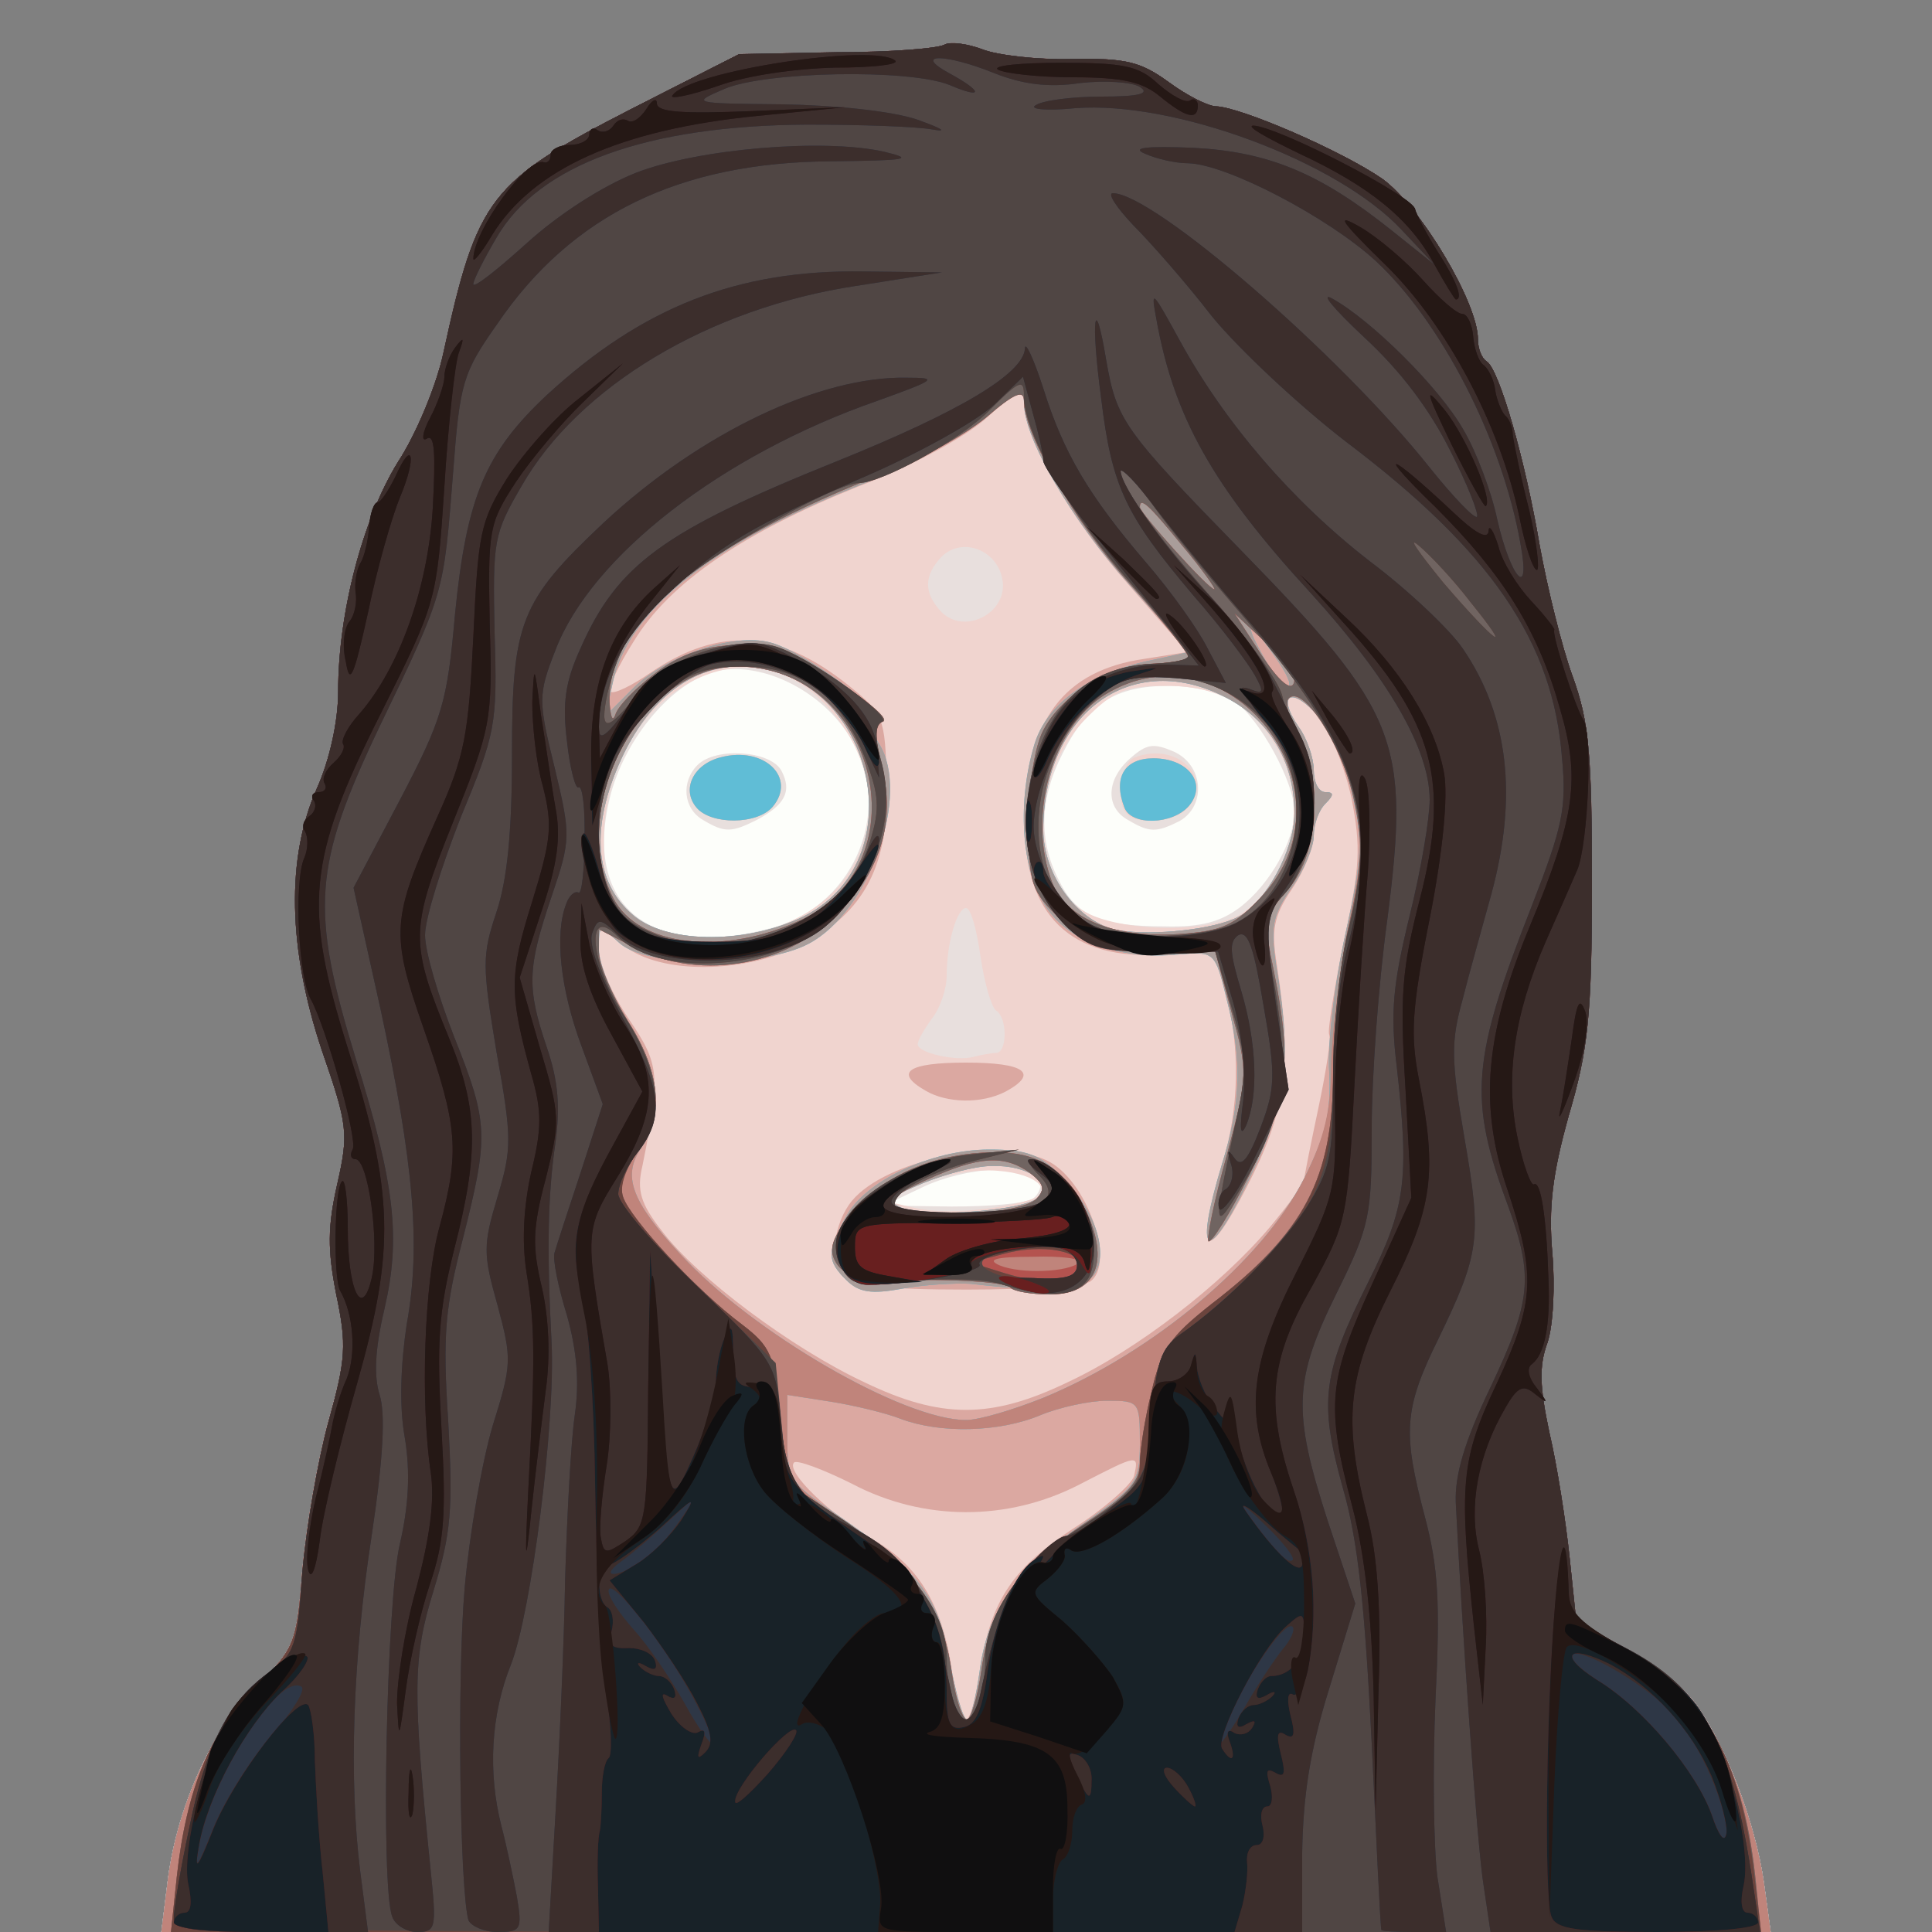 <!DOCTYPE svg PUBLIC "-//W3C//DTD SVG 20010904//EN" "http://www.w3.org/TR/2001/REC-SVG-20010904/DTD/svg10.dtd">
<svg version="1.0" xmlns="http://www.w3.org/2000/svg" width="200px" height="200px" viewBox="0 0 2000 2000" preserveAspectRatio="xMidYMid meet">
<rect x="0" y="0" width="2000" height="2000" fill="#808080" stroke="none"/>
<g id="layer101" fill="#fdfefa" stroke="none">
 <path d="M173 1952 c9 -80 46 -161 92 -206 40 -40 42 -44 48 -121 4 -45 16 -114 27 -154 18 -64 19 -79 8 -131 -9 -46 -9 -70 1 -114 12 -53 11 -61 -16 -139 -35 -105 -37 -199 -5 -271 13 -29 22 -69 22 -100 0 -83 26 -180 62 -238 19 -29 40 -80 47 -113 35 -161 48 -177 194 -252 l112 -57 101 -2 c56 0 106 -4 112 -8 6 -3 23 -1 39 5 15 6 57 11 93 10 56 -1 71 3 100 24 19 14 41 25 49 25 26 1 130 46 172 75 39 28 99 128 99 166 0 10 4 20 9 23 13 8 40 102 55 191 8 44 23 105 34 135 17 47 20 79 20 215 0 137 -4 172 -24 240 -17 61 -21 95 -17 142 3 34 1 75 -5 93 -9 24 -8 46 2 93 8 34 17 92 21 130 l7 67 48 25 c27 14 60 39 74 57 32 43 63 124 72 187 l7 51 -833 0 -833 0 6 -48z"/>
 </g>
<g id="layer102" fill="#e8dfdd" stroke="none">
 <path d="M173 1952 c9 -80 46 -161 92 -206 40 -40 42 -44 48 -121 4 -45 16 -114 27 -154 18 -64 19 -79 8 -131 -9 -46 -9 -70 1 -114 12 -53 11 -61 -16 -139 -35 -105 -37 -199 -5 -271 13 -29 22 -69 22 -100 0 -83 26 -180 62 -238 19 -29 40 -80 47 -113 35 -161 48 -177 194 -252 l112 -57 101 -2 c56 0 106 -4 112 -8 6 -3 23 -1 39 5 15 6 57 11 93 10 56 -1 71 3 100 24 19 14 41 25 49 25 26 1 130 46 172 75 39 28 99 128 99 166 0 10 4 20 9 23 13 8 40 102 55 191 8 44 23 105 34 135 17 47 20 79 20 215 0 137 -4 172 -24 240 -17 61 -21 95 -17 142 3 34 1 75 -5 93 -9 24 -8 46 2 93 8 34 17 92 21 130 l7 67 48 25 c27 14 60 39 74 57 32 43 63 124 72 187 l7 51 -833 0 -833 0 6 -48z m896 -711 c7 -5 10 -14 7 -20 -11 -17 -77 -13 -121 8 l-40 19 70 1 c39 0 76 -3 84 -8z m-268 -281 c86 -24 126 -127 77 -200 -30 -46 -88 -74 -133 -66 -47 9 -99 70 -114 133 -27 112 44 168 170 133z m483 -21 c31 -24 56 -69 56 -99 0 -30 -36 -96 -62 -114 -12 -9 -43 -16 -68 -16 -55 0 -84 18 -110 70 -24 47 -25 90 -4 131 18 37 43 48 110 48 38 1 58 -5 78 -20z"/>
 <path d="M728 849 c-21 -12 -23 -40 -6 -57 19 -19 76 -15 87 6 11 21 4 35 -26 51 -26 13 -33 13 -55 0z"/>
 <path d="M1168 849 c-24 -13 -23 -42 2 -64 17 -15 24 -16 45 -7 31 14 34 56 6 72 -24 12 -31 12 -53 -1z"/>
 </g>
<g id="layer103" fill="#f0d4cf" stroke="none">
 <path d="M173 1952 c9 -80 46 -161 92 -206 40 -40 42 -44 48 -121 4 -45 16 -114 27 -154 18 -64 19 -79 8 -131 -9 -46 -9 -70 1 -114 12 -53 11 -61 -16 -139 -35 -105 -37 -199 -5 -271 13 -29 22 -69 22 -100 0 -83 26 -180 62 -238 19 -29 40 -80 47 -113 35 -161 48 -177 194 -252 l112 -57 101 -2 c56 0 106 -4 112 -8 6 -3 23 -1 39 5 15 6 57 11 93 10 56 -1 71 3 100 24 19 14 41 25 49 25 26 1 130 46 172 75 39 28 99 128 99 166 0 10 4 20 9 23 13 8 40 102 55 191 8 44 23 105 34 135 17 47 20 79 20 215 0 137 -4 172 -24 240 -17 61 -21 95 -17 142 3 34 1 75 -5 93 -9 24 -8 46 2 93 8 34 17 92 21 130 l7 67 48 25 c27 14 60 39 74 57 32 43 63 124 72 187 l7 51 -833 0 -833 0 6 -48z m890 -709 c31 -8 12 -28 -30 -31 -23 -2 -58 4 -80 14 l-38 17 30 7 c28 7 78 4 118 -7z m-32 -153 c12 0 12 -37 0 -44 -5 -4 -12 -29 -16 -56 -4 -28 -10 -50 -15 -50 -9 0 -20 35 -20 70 0 14 -7 34 -15 44 -8 11 -15 23 -15 27 0 9 40 18 58 13 8 -2 18 -4 23 -4z m-218 -134 c100 -41 116 -157 34 -234 -87 -81 -220 7 -222 146 0 47 4 57 28 78 33 28 106 33 160 10z m475 -12 c49 -34 66 -109 37 -164 -25 -48 -62 -70 -117 -70 -43 0 -55 5 -83 33 -56 56 -60 156 -8 197 33 25 137 28 171 4z m-250 -342 c-4 -32 -41 -47 -63 -26 -19 20 -19 38 0 58 24 23 67 1 63 -32z"/>
 <path d="M721 836 c-16 -19 -3 -45 25 -52 45 -12 79 21 54 51 -16 19 -64 19 -79 1z"/>
 <path d="M1167 843 c-13 -12 -7 -54 8 -59 44 -17 84 23 53 54 -13 13 -50 16 -61 5z"/>
 </g>
<g id="layer104" fill="#dba8a1" stroke="none">
 <path d="M173 1952 c9 -80 46 -161 92 -206 40 -40 42 -44 48 -121 4 -45 16 -114 27 -154 18 -64 19 -79 8 -131 -9 -46 -9 -70 1 -114 12 -53 11 -61 -16 -139 -35 -105 -37 -199 -5 -271 13 -29 22 -69 22 -100 0 -83 26 -180 62 -238 19 -29 40 -80 47 -113 35 -161 48 -177 194 -252 l112 -57 101 -2 c56 0 106 -4 112 -8 6 -3 23 -1 39 5 15 6 57 11 93 10 56 -1 71 3 100 24 19 14 41 25 49 25 26 1 130 46 172 75 39 28 99 128 99 166 0 10 4 20 9 23 13 8 40 102 55 191 8 44 23 105 34 135 17 47 20 79 20 215 0 137 -4 172 -24 240 -17 61 -21 95 -17 142 3 34 1 75 -5 93 -9 24 -8 46 2 93 8 34 17 92 21 130 l7 67 48 25 c27 14 60 39 74 57 32 43 63 124 72 187 l7 51 -833 0 -833 0 6 -48z m841 -218 c10 -74 32 -109 96 -151 33 -21 61 -46 64 -55 5 -23 5 -23 -57 9 -74 38 -161 38 -235 -1 -30 -15 -57 -25 -60 -22 -9 9 37 54 84 81 46 27 71 69 80 139 4 25 10 46 14 46 4 0 10 -21 14 -46z m91 -303 c73 -34 160 -102 209 -160 20 -24 36 -46 36 -49 0 -4 7 -38 15 -76 8 -38 13 -71 11 -75 -2 -3 5 -47 15 -96 17 -78 18 -98 8 -149 -7 -32 -22 -70 -35 -85 -27 -31 -43 -22 -20 11 9 12 16 33 16 45 0 13 5 23 12 23 9 0 9 3 0 12 -7 7 -12 22 -12 34 0 11 -10 36 -23 55 -19 28 -21 42 -15 79 16 104 9 151 -32 230 -42 81 -53 70 -25 -24 18 -59 19 -120 4 -178 l-12 -43 -52 3 c-97 7 -146 -41 -144 -140 1 -102 40 -154 124 -166 l44 -7 -61 -70 c-60 -68 -108 -152 -108 -189 0 -15 -6 -13 -38 16 -22 20 -77 50 -132 71 -120 48 -197 100 -234 161 -16 25 -27 49 -24 52 3 3 22 -6 42 -20 71 -48 133 -44 205 14 36 29 37 33 39 98 3 87 -23 137 -88 170 -60 30 -146 31 -184 1 l-26 -20 0 25 c0 14 14 46 31 71 32 47 33 58 14 152 -6 25 -2 39 20 67 36 48 135 122 210 157 79 38 131 38 210 0z m-278 -480 c126 -57 77 -261 -62 -261 -50 0 -94 35 -122 96 -32 70 -28 127 12 161 33 29 112 31 172 4z m455 -2 c29 -15 58 -70 58 -107 0 -55 -27 -99 -75 -122 -96 -47 -185 20 -185 139 0 48 37 97 78 104 36 6 100 -1 124 -14z"/>
 <path d="M872 1321 c-14 -14 -9 -55 10 -78 35 -42 149 -66 201 -42 42 19 73 108 45 126 -7 4 -64 8 -127 8 -85 0 -118 -4 -129 -14z m202 -81 c16 -16 -10 -34 -47 -33 -18 0 -50 9 -72 18 -36 15 -38 18 -20 26 24 10 126 2 139 -11z"/>
 <path d="M958 1129 c-33 -19 -18 -29 42 -29 61 0 76 11 41 30 -25 13 -61 12 -83 -1z"/>
 <path d="M721 836 c-16 -19 -3 -45 25 -52 45 -12 79 21 54 51 -16 19 -64 19 -79 1z"/>
 <path d="M1164 836 c-12 -31 0 -51 30 -51 36 0 56 26 37 49 -17 20 -60 21 -67 2z"/>
 </g>
<g id="layer105" fill="#60bdd6" stroke="none">
 <path d="M173 1952 c9 -80 46 -161 92 -206 40 -40 42 -44 48 -121 4 -45 16 -114 27 -154 18 -64 19 -79 8 -131 -9 -46 -9 -70 1 -114 12 -53 11 -61 -16 -139 -35 -105 -37 -199 -5 -271 13 -29 22 -69 22 -100 0 -83 26 -180 62 -238 19 -29 40 -80 47 -113 35 -161 48 -177 194 -252 l112 -57 101 -2 c56 0 106 -4 112 -8 6 -3 23 -1 39 5 15 6 57 11 93 10 56 -1 71 3 100 24 19 14 41 25 49 25 26 1 130 46 172 75 39 28 99 128 99 166 0 10 4 20 9 23 13 8 40 102 55 191 8 44 23 105 34 135 17 47 20 79 20 215 0 137 -4 172 -24 240 -17 61 -21 95 -17 142 3 34 1 75 -5 93 -9 24 -8 46 2 93 8 34 17 92 21 130 l7 67 48 25 c27 14 60 39 74 57 32 43 63 124 72 187 l7 51 -833 0 -833 0 6 -48z m841 -221 c8 -64 39 -107 109 -155 54 -38 57 -42 57 -83 0 -42 -1 -43 -34 -43 -18 0 -50 7 -69 15 -43 18 -104 19 -144 4 -15 -6 -48 -14 -73 -18 l-45 -7 0 44 c0 43 3 47 50 79 86 59 105 83 118 151 6 34 14 62 18 62 4 0 9 -22 13 -49z m66 -284 c114 -47 227 -142 270 -227 22 -44 28 -67 26 -110 -2 -30 6 -95 17 -144 17 -77 18 -96 7 -143 -6 -29 -22 -66 -35 -81 -27 -32 -44 -24 -21 10 9 12 16 33 16 45 0 13 5 23 12 23 9 0 9 3 0 12 -7 7 -12 21 -12 33 0 11 -10 36 -23 54 -20 29 -22 41 -16 80 17 101 11 143 -30 226 -42 86 -55 76 -26 -20 20 -64 21 -108 5 -170 -12 -50 -13 -50 -49 -47 -63 6 -117 -14 -140 -52 -24 -38 -28 -107 -10 -166 13 -42 58 -74 123 -87 l37 -8 -62 -70 c-60 -67 -109 -151 -109 -188 0 -15 -7 -13 -40 15 -22 19 -81 51 -132 71 -153 61 -239 130 -254 205 l-7 33 30 -30 c33 -32 102 -56 140 -46 34 8 127 77 114 84 -6 4 -7 12 -1 21 33 52 -10 174 -73 207 -47 25 -168 25 -196 -1 -21 -19 -21 -19 -21 7 0 15 14 48 30 74 33 52 38 97 14 131 -20 29 -11 55 40 110 74 81 231 172 296 172 14 0 50 -11 80 -23z m-253 -496 c126 -57 77 -261 -62 -261 -50 0 -94 35 -122 96 -32 70 -28 127 12 161 33 29 112 31 172 4z m455 -2 c29 -15 58 -70 58 -107 0 -55 -27 -99 -75 -122 -96 -47 -185 20 -185 139 0 48 37 97 78 104 36 6 100 -1 124 -14z m38 -269 c-27 -39 -34 -39 -12 0 9 16 21 30 25 30 5 0 -1 -13 -13 -30z"/>
 <path d="M876 1325 c-20 -20 -20 -28 -1 -64 19 -38 89 -71 149 -71 39 0 53 5 76 29 33 33 48 77 33 100 -10 16 -52 19 -128 10 -16 -1 -49 1 -71 5 -32 6 -45 4 -58 -9z m198 -85 c16 -16 -10 -34 -47 -33 -18 0 -50 9 -72 18 -36 15 -38 18 -20 26 24 10 126 2 139 -11z"/>
 <path d="M721 836 c-16 -19 -3 -45 25 -52 45 -12 79 21 54 51 -16 19 -64 19 -79 1z"/>
 <path d="M1164 836 c-12 -31 0 -51 30 -51 36 0 56 26 37 49 -17 20 -60 21 -67 2z"/>
 </g>
<g id="layer106" fill="#a99d9a" stroke="none">
 <path d="M173 1952 c9 -80 46 -161 92 -206 40 -40 42 -44 48 -121 4 -45 16 -114 27 -154 18 -64 19 -79 8 -131 -9 -46 -9 -70 1 -114 12 -53 11 -61 -16 -139 -35 -105 -37 -199 -5 -271 13 -29 22 -69 22 -100 0 -83 26 -180 62 -238 19 -29 40 -80 47 -113 35 -161 48 -177 194 -252 l112 -57 101 -2 c56 0 106 -4 112 -8 6 -3 23 -1 39 5 15 6 57 11 93 10 56 -1 71 3 100 24 19 14 41 25 49 25 26 1 130 46 172 75 39 28 99 128 99 166 0 10 4 20 9 23 13 8 40 102 55 191 8 44 23 105 34 135 17 47 20 79 20 215 0 137 -4 172 -24 240 -17 61 -21 95 -17 142 3 34 1 75 -5 93 -9 24 -8 46 2 93 8 34 17 92 21 130 l7 67 48 25 c27 14 60 39 74 57 32 43 63 124 72 187 l7 51 -833 0 -833 0 6 -48z m841 -221 c8 -64 39 -107 109 -155 54 -38 57 -42 57 -83 0 -42 -1 -43 -34 -43 -18 0 -50 7 -69 15 -43 18 -104 19 -144 4 -15 -6 -48 -14 -73 -18 l-45 -7 0 44 c0 43 3 47 50 79 86 59 105 83 118 151 6 34 14 62 18 62 4 0 9 -22 13 -49z m66 -284 c114 -47 227 -142 270 -227 22 -44 28 -67 26 -110 -2 -30 6 -95 17 -144 17 -77 18 -96 7 -143 -6 -29 -22 -66 -35 -81 -27 -32 -44 -24 -21 10 9 12 16 33 16 45 0 13 5 23 12 23 9 0 9 3 0 12 -7 7 -12 21 -12 33 0 11 -10 36 -23 54 -20 29 -22 41 -16 80 17 101 11 143 -30 226 -42 86 -55 76 -26 -20 20 -64 21 -108 5 -170 -12 -50 -13 -50 -49 -47 -63 6 -117 -14 -140 -52 -24 -38 -28 -107 -10 -166 13 -42 58 -74 123 -87 l37 -8 -62 -70 c-60 -67 -109 -151 -109 -188 0 -15 -7 -13 -40 15 -22 19 -81 51 -132 71 -153 61 -239 130 -254 205 l-7 33 30 -30 c33 -32 102 -56 140 -46 34 8 127 77 114 84 -6 4 -7 12 -1 21 33 52 -10 174 -73 207 -47 25 -168 25 -196 -1 -21 -19 -21 -19 -21 7 0 15 14 48 30 74 33 52 38 97 14 131 -20 29 -11 55 40 110 74 81 231 172 296 172 14 0 50 -11 80 -23z m-253 -496 c126 -57 77 -261 -62 -261 -50 0 -94 35 -122 96 -32 70 -28 127 12 161 33 29 112 31 172 4z m455 -2 c29 -15 58 -70 58 -107 0 -55 -27 -99 -75 -122 -96 -47 -185 20 -185 139 0 48 37 97 78 104 36 6 100 -1 124 -14z m38 -269 c-27 -39 -34 -39 -12 0 9 16 21 30 25 30 5 0 -1 -13 -13 -30z"/>
 <path d="M876 1325 c-20 -20 -20 -28 -1 -64 19 -38 89 -71 149 -71 39 0 53 5 76 29 33 33 48 77 33 100 -10 16 -52 19 -128 10 -16 -1 -49 1 -71 5 -32 6 -45 4 -58 -9z m198 -85 c16 -16 -10 -34 -47 -33 -18 0 -50 9 -72 18 -36 15 -38 18 -20 26 24 10 126 2 139 -11z"/>
 </g>
<g id="layer107" fill="#c0847b" stroke="none">
 <path d="M173 1952 c9 -80 46 -161 92 -206 40 -40 42 -44 48 -121 4 -45 16 -114 27 -154 18 -64 19 -79 8 -131 -9 -46 -9 -70 1 -114 12 -53 11 -61 -16 -139 -35 -105 -37 -199 -5 -271 13 -29 22 -69 22 -100 0 -83 26 -180 62 -238 19 -29 40 -80 47 -113 35 -161 48 -177 194 -252 l112 -57 101 -2 c56 0 106 -4 112 -8 6 -3 23 -1 39 5 15 6 57 11 93 10 56 -1 71 3 100 24 19 14 41 25 49 25 26 1 130 46 172 75 39 28 99 128 99 166 0 10 4 20 9 23 13 8 40 102 55 191 8 44 23 105 34 135 17 47 20 79 20 215 0 137 -4 172 -24 240 -17 61 -21 95 -17 142 3 34 1 75 -5 93 -9 24 -8 46 2 93 8 34 17 92 21 130 l7 67 48 25 c27 14 60 39 74 57 32 43 63 124 72 187 l7 51 -833 0 -833 0 6 -48z m843 -223 c9 -65 37 -105 107 -152 55 -36 57 -39 57 -82 0 -44 0 -45 -34 -45 -18 0 -50 7 -69 15 -43 18 -104 19 -144 4 -15 -6 -48 -14 -73 -18 l-45 -7 0 45 c0 44 2 46 60 86 73 50 101 90 110 155 4 28 11 50 16 50 4 0 11 -23 15 -51z m64 -282 c114 -47 227 -142 270 -227 21 -42 28 -70 28 -119 1 -35 9 -99 18 -143 14 -67 15 -87 5 -134 -13 -55 -53 -116 -67 -101 -4 4 0 21 9 36 27 46 23 123 -9 161 -26 30 -26 33 -15 87 19 95 14 131 -26 210 -20 40 -39 70 -42 68 -2 -3 6 -43 19 -89 22 -83 22 -86 5 -148 l-17 -63 -64 0 c-59 0 -67 -3 -96 -33 -31 -30 -33 -37 -33 -100 0 -40 6 -79 15 -96 19 -37 70 -68 115 -69 19 -1 35 -4 35 -7 0 -4 -27 -38 -60 -75 -58 -65 -110 -156 -110 -190 0 -12 -10 -8 -39 17 -22 18 -68 44 -103 57 -192 74 -290 156 -287 238 1 15 3 21 6 13 2 -8 20 -27 40 -42 33 -26 67 -34 118 -29 26 2 133 73 119 78 -8 3 -9 15 -2 43 15 56 2 105 -38 149 -53 60 -147 78 -217 42 l-37 -19 0 24 c0 13 14 45 30 71 33 52 38 97 14 131 -20 29 -11 55 40 110 74 81 231 172 296 172 14 0 50 -11 80 -23z m-250 -495 c127 -61 76 -262 -67 -262 -99 0 -177 146 -128 240 26 50 114 60 195 22z m477 -25 c101 -110 -36 -285 -163 -208 -55 34 -81 126 -55 194 15 38 63 58 130 54 47 -3 59 -9 88 -40z m33 -225 c0 -5 -14 -21 -31 -38 l-31 -29 24 37 c22 35 38 48 38 30z m-116 -137 c-35 -43 -44 -51 -44 -40 0 6 71 85 77 85 2 0 -12 -20 -33 -45z"/>
 <path d="M1046 1333 c-4 -5 -44 -8 -88 -8 -65 0 -83 -3 -92 -17 -8 -13 -6 -23 10 -45 30 -39 74 -63 131 -69 61 -6 92 10 117 59 25 53 11 87 -37 87 -19 0 -37 -3 -41 -7z m27 -92 c9 -10 8 -15 -7 -27 -27 -19 -53 -17 -106 7 -35 16 -41 22 -30 30 20 13 127 6 143 -10z"/>
 </g>
<g id="layer108" fill="#b4534f" stroke="none">
 <path d="M183 1943 c10 -91 35 -152 82 -197 40 -40 42 -44 48 -121 4 -45 16 -114 27 -154 18 -64 19 -79 8 -131 -9 -46 -9 -70 1 -114 12 -53 11 -61 -16 -139 -35 -105 -37 -199 -5 -271 13 -29 22 -69 22 -100 0 -83 26 -180 62 -238 19 -29 40 -80 47 -113 35 -161 48 -177 194 -252 l112 -57 101 -2 c56 0 106 -4 112 -8 6 -3 23 -1 39 5 15 6 57 11 93 10 56 -1 71 3 100 24 19 14 41 25 49 25 26 1 130 46 172 75 39 28 99 128 99 166 0 10 4 20 9 23 13 8 40 102 55 191 8 44 23 105 34 135 17 47 20 79 20 215 0 137 -4 172 -24 240 -17 61 -21 95 -17 142 3 34 1 75 -5 93 -9 24 -8 46 2 93 8 34 17 92 21 130 l7 67 48 25 c80 41 124 117 137 237 l6 58 -823 0 -823 0 6 -57z m833 -214 c9 -65 37 -105 107 -152 43 -28 57 -43 57 -62 0 -13 5 -46 12 -74 10 -44 19 -57 62 -91 96 -74 126 -130 126 -239 0 -44 7 -114 17 -156 14 -64 14 -84 4 -130 -13 -56 -53 -117 -67 -102 -4 4 0 21 9 36 27 46 23 123 -9 161 -26 30 -26 33 -15 87 19 95 14 131 -26 210 -20 40 -39 70 -42 68 -2 -3 6 -43 19 -89 22 -83 22 -86 5 -148 l-17 -63 -64 0 c-59 0 -67 -3 -96 -33 -31 -30 -33 -37 -33 -100 0 -40 6 -79 15 -96 19 -37 70 -68 115 -69 19 -1 35 -4 35 -7 0 -4 -27 -38 -60 -75 -58 -65 -110 -156 -110 -190 0 -12 -10 -8 -39 17 -22 18 -68 44 -103 57 -192 74 -290 156 -287 238 1 15 3 21 6 13 2 -8 20 -27 40 -42 33 -26 67 -34 118 -29 26 2 133 73 119 78 -8 3 -9 15 -2 43 15 56 2 105 -38 149 -53 60 -147 78 -217 42 l-37 -19 0 24 c0 13 14 45 30 71 35 55 38 100 9 137 -12 16 -18 33 -14 45 7 22 76 97 123 132 30 23 34 32 40 95 l7 69 60 40 c73 50 101 90 110 155 4 28 11 50 16 50 4 0 11 -23 15 -51z m-186 -777 c127 -61 76 -262 -67 -262 -99 0 -177 146 -128 240 26 50 114 60 195 22z m477 -25 c101 -110 -36 -285 -163 -208 -55 34 -81 126 -55 194 15 38 63 58 130 54 47 -3 59 -9 88 -40z m33 -225 c0 -5 -14 -21 -31 -38 l-31 -29 24 37 c22 35 38 48 38 30z m-116 -137 c-35 -43 -44 -51 -44 -40 0 6 71 85 77 85 2 0 -12 -20 -33 -45z"/>
 <path d="M1046 1333 c-4 -5 -44 -8 -88 -8 -65 0 -83 -3 -92 -17 -8 -13 -6 -23 10 -45 30 -39 74 -63 131 -69 61 -6 92 10 117 59 25 53 11 87 -37 87 -19 0 -37 -3 -41 -7z m71 -26 c3 -4 -18 -7 -48 -6 -39 0 -48 3 -34 9 22 9 71 7 82 -3z m-44 -66 c9 -10 8 -15 -7 -27 -27 -19 -53 -17 -106 7 -35 16 -41 22 -30 30 20 13 127 6 143 -10z"/>
 </g>
<g id="layer109" fill="#706461" stroke="none">
 <path d="M183 1943 c10 -91 35 -152 82 -197 40 -40 42 -44 48 -121 4 -45 16 -114 27 -154 18 -64 19 -79 8 -131 -9 -46 -9 -70 1 -114 12 -53 11 -61 -16 -139 -35 -105 -37 -199 -5 -271 13 -29 22 -69 22 -100 0 -83 26 -180 62 -238 19 -29 40 -80 47 -113 35 -161 48 -177 194 -252 l112 -57 101 -2 c56 0 106 -4 112 -8 6 -3 23 -1 39 5 15 6 57 11 93 10 56 -1 71 3 100 24 19 14 41 25 49 25 26 1 130 46 172 75 39 28 99 128 99 166 0 10 4 20 9 23 13 8 40 102 55 191 8 44 23 105 34 135 17 47 20 79 20 215 0 137 -4 172 -24 240 -17 61 -21 95 -17 142 3 34 1 75 -5 93 -9 24 -8 46 2 93 8 34 17 92 21 130 l7 67 48 25 c80 41 124 117 137 237 l6 58 -823 0 -823 0 6 -57z m833 -214 c9 -65 37 -105 107 -152 43 -28 57 -43 57 -62 0 -13 5 -46 12 -74 10 -44 19 -57 62 -91 96 -74 126 -130 126 -239 0 -44 7 -114 17 -156 14 -64 14 -84 4 -130 -13 -56 -53 -117 -67 -102 -4 4 0 21 9 36 27 46 23 123 -9 161 -26 30 -26 33 -15 87 19 95 14 131 -26 210 -20 40 -39 70 -42 68 -2 -3 6 -43 19 -89 22 -83 22 -86 5 -148 l-17 -63 -64 0 c-59 0 -67 -3 -96 -33 -31 -30 -33 -37 -33 -100 0 -40 6 -79 15 -96 19 -37 70 -68 115 -69 19 -1 35 -4 35 -7 0 -4 -27 -38 -60 -75 -58 -65 -110 -156 -110 -190 0 -12 -10 -8 -39 17 -22 18 -68 44 -103 57 -192 74 -290 156 -287 238 1 15 3 21 6 13 2 -8 20 -27 40 -42 33 -26 67 -34 118 -29 26 2 133 73 119 78 -8 3 -9 15 -2 43 15 56 2 105 -38 149 -53 60 -147 78 -217 42 l-37 -19 0 24 c0 13 14 45 30 71 35 55 38 100 9 137 -12 16 -18 33 -14 45 7 22 76 97 123 132 30 23 34 32 40 95 l7 69 60 40 c73 50 101 90 110 155 4 28 11 50 16 50 4 0 11 -23 15 -51z m-186 -777 c127 -61 76 -262 -67 -262 -99 0 -177 146 -128 240 26 50 114 60 195 22z m477 -25 c101 -110 -36 -285 -163 -208 -55 34 -81 126 -55 194 15 38 63 58 130 54 47 -3 59 -9 88 -40z m33 -225 c0 -5 -14 -21 -31 -38 l-31 -29 24 37 c22 35 38 48 38 30z m-116 -137 c-35 -43 -44 -51 -44 -40 0 6 71 85 77 85 2 0 -12 -20 -33 -45z"/>
 <path d="M1046 1333 c-4 -5 -44 -8 -88 -8 -65 0 -83 -3 -92 -17 -8 -13 -6 -23 10 -45 30 -39 74 -63 131 -69 61 -6 92 10 117 59 25 53 11 87 -37 87 -19 0 -37 -3 -41 -7z m71 -20 c6 -18 -38 -26 -78 -15 l-34 9 35 11 c43 13 72 11 77 -5z m-44 -72 c9 -10 8 -15 -7 -27 -27 -19 -53 -17 -106 7 -35 16 -41 22 -30 30 20 13 127 6 143 -10z"/>
 </g>
<g id="layer110" fill="#6b443d" stroke="none">
 <path d="M183 1943 c10 -91 35 -152 82 -197 40 -40 42 -44 48 -121 4 -45 16 -114 27 -154 18 -64 19 -79 8 -131 -9 -46 -9 -70 1 -114 12 -53 11 -61 -16 -139 -35 -105 -37 -199 -5 -271 13 -29 22 -69 22 -100 0 -83 26 -180 62 -238 19 -29 40 -80 47 -113 35 -161 48 -177 194 -252 l112 -57 101 -2 c56 0 106 -4 112 -8 6 -3 23 -1 39 5 15 6 57 11 93 10 56 -1 71 3 100 24 19 14 41 25 49 25 26 1 130 46 172 75 39 28 99 128 99 166 0 10 4 20 9 23 13 8 40 102 55 191 8 44 23 105 34 135 17 47 20 79 20 215 0 137 -4 172 -24 240 -17 61 -21 95 -17 142 3 34 1 75 -5 93 -9 24 -8 46 2 93 8 34 17 92 21 130 l7 67 48 25 c80 41 122 113 136 235 l7 60 -823 0 -823 0 6 -57z m831 -179 c3 -9 6 -30 6 -48 0 -41 34 -93 80 -123 71 -45 80 -54 80 -78 0 -13 5 -46 12 -74 10 -44 19 -57 62 -91 97 -74 126 -130 126 -241 0 -46 7 -112 16 -147 31 -122 7 -190 -116 -332 -31 -36 -71 -85 -88 -109 -18 -24 -32 -40 -32 -35 0 17 37 69 99 138 34 38 64 81 68 95 3 14 13 36 21 49 22 34 12 125 -18 157 -22 24 -23 26 -10 99 15 89 8 133 -32 200 -33 56 -33 51 -8 -66 11 -49 10 -65 -5 -115 l-17 -58 -63 0 c-53 0 -68 -4 -89 -24 -34 -32 -50 -84 -42 -137 12 -88 58 -135 132 -137 19 -1 34 -4 34 -8 0 -4 -27 -38 -60 -76 -61 -69 -110 -155 -110 -193 0 -18 -4 -17 -35 14 -30 31 -112 76 -136 76 -23 0 -145 68 -185 103 -49 43 -63 65 -75 114 -9 42 -1 42 32 0 31 -38 106 -62 147 -46 37 14 117 72 105 76 -7 3 -8 16 0 44 13 52 -3 107 -44 154 -50 57 -183 71 -230 24 -34 -34 -28 30 8 84 36 57 41 101 14 138 -13 18 -20 37 -16 48 7 22 76 97 123 132 30 23 34 32 40 95 l7 69 60 40 c70 48 105 95 105 141 0 37 8 64 20 64 4 0 11 -7 14 -16z m-222 -794 c52 -15 96 -55 109 -100 10 -33 9 -47 -5 -84 -25 -65 -66 -96 -126 -96 -38 0 -55 6 -80 26 -43 37 -70 94 -70 149 0 58 13 83 53 100 39 17 70 18 119 5z m488 -15 c58 -30 80 -118 46 -183 -23 -44 -71 -72 -124 -72 -36 0 -50 6 -77 33 -70 70 -66 197 8 227 35 14 115 11 147 -5z m242 -332 c-16 -21 -40 -47 -53 -58 -13 -11 -1 6 25 38 54 63 75 78 28 20z"/>
 <path d="M1035 1329 c-16 -5 -58 -6 -91 -3 -57 6 -63 5 -74 -16 -24 -45 49 -106 136 -115 l49 -5 -44 11 c-56 14 -96 38 -82 52 12 12 138 4 152 -10 7 -7 6 -15 -6 -27 -22 -22 -3 -21 24 2 26 21 41 70 30 100 -9 24 -39 28 -94 11z m82 -16 c6 -18 -38 -26 -78 -15 l-34 9 35 11 c43 13 72 11 77 -5z"/>
 </g>
<g id="layer111" fill="#504644" stroke="none">
 <path d="M180 1985 c0 -9 7 -51 16 -93 17 -85 41 -132 83 -161 26 -19 29 -27 34 -103 4 -46 16 -116 27 -156 18 -65 19 -80 8 -132 -9 -46 -9 -70 1 -114 12 -53 11 -61 -16 -139 -35 -105 -37 -199 -5 -271 13 -29 22 -69 22 -100 0 -83 26 -180 62 -238 19 -29 40 -80 47 -113 35 -161 48 -177 194 -252 l112 -57 101 -2 c56 0 106 -4 112 -8 6 -3 23 -1 39 5 15 6 57 11 93 10 56 -1 71 3 100 24 19 14 41 25 49 25 26 1 130 46 172 75 39 28 99 128 99 166 0 10 4 20 9 23 13 8 40 102 55 191 8 44 23 105 34 135 17 47 20 79 20 215 0 137 -4 172 -24 240 -17 61 -21 95 -17 142 3 34 1 75 -5 93 -9 24 -8 46 2 93 8 34 17 92 21 130 l7 67 49 25 c82 42 112 98 134 248 l7 47 -821 0 c-733 0 -821 -2 -821 -15z m834 -221 c3 -9 6 -30 6 -48 0 -41 34 -93 80 -123 83 -53 87 -57 93 -128 4 -55 9 -69 28 -83 53 -37 119 -106 139 -146 15 -32 20 -62 20 -126 0 -46 7 -113 16 -148 31 -122 7 -190 -116 -332 -31 -36 -71 -85 -88 -109 -18 -24 -32 -40 -32 -35 0 17 37 69 99 138 34 38 64 81 68 95 3 14 13 36 21 49 22 34 12 125 -18 157 -22 24 -23 26 -10 99 15 89 8 133 -32 200 -33 56 -33 51 -8 -66 11 -49 10 -65 -5 -115 l-17 -58 -63 0 c-53 0 -68 -4 -89 -24 -34 -32 -50 -84 -42 -137 12 -88 58 -135 132 -137 19 -1 34 -4 34 -8 0 -4 -27 -38 -60 -76 -61 -69 -110 -155 -110 -193 0 -18 -4 -17 -35 14 -30 31 -112 76 -136 76 -23 0 -145 68 -185 103 -49 43 -63 65 -75 114 -9 42 -1 42 32 0 31 -38 106 -62 147 -46 37 14 117 72 105 76 -7 3 -8 16 0 44 13 52 -3 107 -44 154 -50 57 -183 71 -230 24 -34 -34 -28 30 8 84 36 56 41 102 14 137 -11 16 -21 37 -21 46 0 10 37 53 82 96 l81 79 6 62 6 62 60 40 c70 48 105 95 105 141 0 37 8 64 20 64 4 0 11 -7 14 -16z m-222 -794 c52 -15 96 -55 109 -100 10 -33 9 -47 -5 -84 -25 -65 -66 -96 -126 -96 -38 0 -55 6 -80 26 -43 37 -70 94 -70 149 0 58 13 83 53 100 39 17 70 18 119 5z m488 -15 c58 -30 80 -118 46 -183 -23 -44 -71 -72 -124 -72 -36 0 -50 6 -77 33 -70 70 -66 197 8 227 35 14 115 11 147 -5z m242 -332 c-16 -21 -40 -47 -53 -58 -13 -11 -1 6 25 38 54 63 75 78 28 20z"/>
 <path d="M1035 1329 c-16 -5 -58 -6 -91 -3 -57 6 -63 5 -74 -16 -24 -45 49 -106 136 -115 l49 -5 -44 11 c-56 14 -96 38 -82 52 12 12 138 4 152 -10 7 -7 6 -15 -6 -27 -22 -22 -3 -21 24 2 26 21 41 70 30 100 -9 24 -39 28 -94 11z m80 -19 c0 -18 -26 -24 -72 -15 -36 6 -35 19 2 28 36 9 70 3 70 -13z"/>
 </g>
<g id="layer112" fill="#2e3746" stroke="none">
 <path d="M180 1985 c0 -9 7 -51 16 -93 17 -85 41 -132 83 -161 26 -19 29 -27 34 -103 4 -46 16 -116 27 -156 18 -65 19 -80 8 -132 -9 -46 -9 -70 1 -114 12 -53 11 -61 -16 -139 -35 -105 -37 -199 -5 -271 13 -29 22 -69 22 -100 0 -83 26 -180 62 -238 19 -29 40 -80 47 -113 35 -161 48 -177 194 -252 l112 -57 101 -2 c56 0 106 -4 112 -8 6 -3 23 -1 39 5 15 6 57 11 93 10 56 -1 71 3 100 24 19 14 41 25 49 25 26 1 130 46 172 75 39 28 99 128 99 166 0 10 4 20 9 23 13 8 40 102 55 191 8 44 23 105 34 135 17 47 20 79 20 215 0 137 -4 172 -24 240 -17 61 -21 95 -17 142 3 34 1 75 -5 93 -9 24 -8 46 2 93 8 34 17 92 21 130 l7 67 49 25 c82 42 112 98 134 248 l7 47 -140 0 -139 0 -7 -47 c-7 -41 -23 -275 -29 -398 -1 -28 9 -63 36 -119 42 -89 45 -114 18 -188 -41 -110 -38 -151 25 -311 31 -80 36 -100 31 -152 -9 -120 -73 -214 -224 -328 -48 -37 -110 -95 -138 -129 -27 -35 -64 -77 -82 -95 -17 -18 -27 -33 -21 -33 42 0 235 167 328 284 24 30 46 53 49 51 2 -3 -10 -34 -28 -69 -21 -42 -51 -82 -89 -117 -31 -29 -46 -47 -33 -40 40 22 111 92 136 136 13 22 29 64 35 93 14 61 35 84 24 25 -19 -108 -82 -230 -150 -293 -49 -45 -154 -100 -194 -101 -14 0 -34 -5 -45 -10 -14 -6 1 -8 50 -6 78 4 131 26 205 85 l45 36 -34 -36 c-66 -71 -236 -134 -338 -126 -30 3 -48 1 -41 -3 7 -5 38 -9 68 -9 39 0 51 -3 40 -10 -8 -5 -36 -7 -62 -4 -33 5 -60 1 -88 -10 -52 -21 -86 -21 -47 0 35 19 35 27 0 12 -42 -17 -191 -14 -233 4 -35 15 -34 15 60 16 56 1 114 7 140 16 25 9 32 13 15 10 -16 -3 -74 -5 -130 -5 -165 1 -277 41 -321 117 -13 22 -24 44 -24 48 0 5 25 -15 55 -42 33 -30 78 -59 113 -73 64 -25 194 -36 257 -22 33 8 24 9 -55 10 -156 1 -268 55 -345 168 -36 51 -39 61 -46 155 -10 125 -8 121 -76 262 -69 145 -72 189 -25 343 41 132 47 186 30 260 -10 42 -11 70 -5 89 6 19 4 64 -8 144 -20 129 -24 255 -12 350 l8 62 -101 0 c-83 0 -100 -3 -100 -15z"/>
 <path d="M406 1984 c-12 -31 -6 -328 8 -386 9 -39 11 -74 5 -110 -6 -33 -4 -77 2 -117 15 -82 7 -168 -27 -326 l-28 -126 48 -91 c44 -84 49 -101 57 -192 12 -121 31 -167 95 -227 99 -91 197 -130 328 -128 l81 1 -89 14 c-152 23 -287 104 -346 207 -29 50 -30 56 -28 152 3 96 1 104 -35 191 -20 51 -37 105 -37 122 0 17 14 64 30 105 36 90 36 103 9 210 -18 70 -21 98 -15 188 5 92 3 116 -15 175 -22 71 -22 104 -3 292 6 58 5 62 -14 62 -11 0 -23 -7 -26 -16z"/>
 <path d="M485 1988 c-9 -30 -12 -251 -4 -344 5 -56 18 -131 29 -168 20 -64 20 -69 5 -125 -15 -53 -15 -62 0 -112 15 -50 15 -61 -1 -150 -15 -90 -15 -100 0 -145 11 -33 16 -82 16 -162 0 -138 8 -159 95 -241 100 -93 224 -152 314 -150 33 0 30 2 -31 24 -161 56 -296 161 -333 258 -18 46 -18 52 -1 121 17 71 17 75 -3 134 -25 74 -26 94 -5 156 12 35 14 62 9 99 -8 54 -9 112 -4 207 4 84 -21 279 -42 333 -21 52 -24 112 -10 167 5 19 12 52 16 73 6 35 4 37 -20 37 -14 0 -27 -6 -30 -12z"/>
 <path d="M575 1878 c4 -68 9 -177 10 -243 2 -66 6 -143 10 -170 5 -35 2 -67 -8 -103 -9 -29 -15 -58 -13 -65 2 -7 14 -44 27 -83 l23 -71 -22 -60 c-22 -59 -28 -116 -16 -147 3 -9 9 -14 13 -12 3 2 6 -22 6 -54 1 -32 -2 -57 -6 -55 -3 3 -9 -19 -12 -47 -5 -40 -2 -62 14 -97 38 -86 85 -121 264 -193 129 -52 194 -91 196 -117 0 -9 9 10 19 41 21 67 47 111 107 181 25 29 53 68 63 88 l19 36 -52 -5 c-43 -3 -57 0 -81 19 -34 26 -65 91 -66 134 0 39 33 93 66 105 37 15 111 12 143 -4 78 -41 89 -149 24 -219 -20 -21 -23 -28 -10 -24 15 6 16 4 6 -14 -6 -11 -34 -49 -64 -83 -70 -83 -84 -112 -95 -203 -11 -82 -7 -113 5 -41 11 63 17 72 140 198 163 167 175 197 151 383 -9 65 -16 162 -16 215 0 91 -2 101 -36 170 -45 91 -46 123 -10 235 l29 87 -27 88 c-20 64 -27 111 -28 170 l0 82 -390 0 -390 0 7 -122z m440 -125 c15 -72 28 -104 51 -133 14 -16 31 -30 38 -30 6 0 28 -13 47 -30 33 -27 37 -34 42 -95 4 -55 9 -69 28 -83 50 -35 103 -89 131 -131 25 -40 28 -54 28 -130 0 -48 7 -111 15 -141 34 -128 11 -206 -97 -331 -36 -41 -81 -96 -101 -122 -20 -27 -37 -44 -37 -39 0 15 49 84 95 132 23 25 50 60 59 78 9 17 23 45 31 61 24 46 19 112 -11 156 -25 37 -25 38 -13 126 l13 87 -34 68 c-18 38 -36 62 -38 55 -2 -7 1 -17 7 -20 6 -4 9 -16 5 -27 -4 -14 -3 -15 4 -5 7 10 14 2 27 -32 15 -40 16 -53 3 -126 -10 -60 -16 -78 -26 -73 -10 7 -9 18 3 58 16 54 18 108 5 139 -6 13 -7 4 -3 -26 3 -28 -1 -67 -10 -100 l-16 -54 -65 0 c-54 0 -68 -4 -90 -24 -50 -47 -58 -127 -20 -206 20 -42 68 -68 122 -67 l33 1 -18 -23 c-10 -13 -46 -58 -80 -100 -35 -43 -63 -83 -63 -89 0 -7 -5 -29 -11 -50 l-10 -37 -29 28 c-16 16 -73 48 -127 72 -127 55 -158 74 -216 129 -44 43 -67 88 -67 135 0 14 8 8 30 -22 23 -32 41 -44 81 -56 47 -14 53 -14 87 3 55 28 87 62 90 96 l2 30 -14 -30 c-28 -62 -96 -100 -157 -88 -31 6 -94 69 -109 109 -18 47 -12 121 13 149 56 66 214 29 253 -59 7 -17 13 -25 14 -18 0 20 -26 65 -52 88 -48 45 -175 52 -218 12 -19 -18 -21 -18 -27 -2 -4 11 7 43 30 85 42 76 46 105 17 142 -11 14 -20 33 -20 43 0 10 37 53 82 96 81 78 81 80 86 136 5 63 19 85 72 112 63 33 82 64 105 173 3 15 10 27 15 27 5 0 12 -12 15 -27z"/>
 <path d="M1045 1330 c-14 -6 -7 -8 25 -7 34 2 45 -2 45 -13 0 -8 -8 -16 -18 -18 -27 -5 -88 8 -83 17 5 7 -70 21 -116 21 -25 0 -41 -35 -28 -59 14 -27 60 -58 96 -66 26 -5 25 -4 -9 12 -20 10 -36 22 -34 28 6 15 143 13 159 -3 11 -11 10 -16 -6 -28 -11 -8 -15 -14 -9 -14 21 0 53 35 62 67 16 56 -26 88 -84 63z"/>
 <path d="M1430 1998 c-1 -2 -5 -88 -10 -193 -7 -140 -14 -210 -30 -265 -25 -90 -21 -118 27 -214 38 -76 42 -105 29 -221 -7 -57 -4 -86 13 -156 12 -48 21 -102 21 -121 0 -52 -42 -125 -124 -215 -101 -110 -141 -182 -159 -283 -6 -32 -4 -29 24 22 47 86 117 167 197 229 40 30 83 71 96 90 48 70 57 154 30 254 -9 33 -23 82 -30 110 -12 43 -12 62 2 143 18 104 16 119 -27 208 -36 73 -37 97 -14 184 14 53 16 89 11 190 -3 69 -2 151 2 183 l9 57 -34 0 c-18 0 -33 -1 -33 -2z"/>
 </g>
<g id="layer113" fill="#3c2e2c" stroke="none">
 <path d="M180 1985 c0 -9 7 -51 16 -93 17 -85 41 -132 83 -161 26 -19 29 -27 34 -103 4 -46 16 -116 27 -156 18 -65 19 -80 8 -132 -9 -46 -9 -70 1 -114 12 -53 11 -61 -16 -139 -35 -105 -37 -199 -5 -271 13 -29 22 -69 22 -100 0 -83 26 -180 62 -238 19 -29 40 -80 47 -113 35 -161 48 -177 194 -252 l112 -57 101 -2 c56 0 106 -4 112 -8 6 -3 23 -1 39 5 15 6 57 11 93 10 56 -1 71 3 100 24 19 14 41 25 49 25 26 1 130 46 172 75 39 28 99 128 99 166 0 10 4 20 9 23 13 8 40 102 55 191 8 44 23 105 34 135 17 47 20 79 20 215 0 137 -4 172 -24 240 -17 61 -21 95 -17 142 3 34 1 75 -5 93 -9 24 -8 46 2 93 8 34 17 92 21 130 l7 67 49 25 c82 42 112 98 134 248 l7 47 -140 0 -139 0 -7 -47 c-7 -41 -23 -275 -29 -398 -1 -28 9 -63 36 -119 42 -89 45 -114 18 -188 -41 -110 -38 -151 25 -311 31 -80 36 -100 31 -152 -9 -120 -73 -214 -224 -328 -48 -37 -110 -95 -138 -129 -27 -35 -64 -77 -82 -95 -17 -18 -27 -33 -21 -33 42 0 235 167 328 284 24 30 46 53 49 51 2 -3 -10 -34 -28 -69 -21 -42 -51 -82 -89 -117 -31 -29 -46 -47 -33 -40 40 22 111 92 136 136 13 22 29 64 35 93 14 61 35 84 24 25 -19 -108 -82 -230 -150 -293 -49 -45 -154 -100 -194 -101 -14 0 -34 -5 -45 -10 -14 -6 1 -8 50 -6 78 4 131 26 205 85 l45 36 -34 -36 c-66 -71 -236 -134 -338 -126 -30 3 -48 1 -41 -3 7 -5 38 -9 68 -9 39 0 51 -3 40 -10 -8 -5 -36 -7 -62 -4 -33 5 -60 1 -88 -10 -52 -21 -86 -21 -47 0 35 19 35 27 0 12 -42 -17 -191 -14 -233 4 -35 15 -34 15 60 16 56 1 114 7 140 16 25 9 32 13 15 10 -16 -3 -74 -5 -130 -5 -165 1 -277 41 -321 117 -13 22 -24 44 -24 48 0 5 25 -15 55 -42 33 -30 78 -59 113 -73 64 -25 194 -36 257 -22 33 8 24 9 -55 10 -156 1 -268 55 -345 168 -36 51 -39 61 -46 155 -10 125 -8 121 -76 262 -69 145 -72 189 -25 343 41 132 47 186 30 260 -10 42 -11 70 -5 89 6 19 4 64 -8 144 -20 129 -24 255 -12 350 l8 62 -101 0 c-83 0 -100 -3 -100 -15z m102 -189 c21 -25 35 -47 30 -50 -24 -14 -93 94 -106 164 -5 28 -2 25 15 -18 12 -29 39 -72 61 -96z m1489 43 c-10 -24 -28 -54 -39 -65 -29 -30 -90 -66 -104 -62 -6 2 5 14 25 27 48 29 103 95 119 140 7 21 13 29 15 20 2 -8 -5 -35 -16 -60z"/>
 <path d="M406 1984 c-12 -31 -6 -328 8 -386 9 -39 11 -74 5 -110 -6 -33 -4 -77 2 -117 15 -82 7 -168 -27 -326 l-28 -126 48 -91 c44 -84 49 -101 57 -192 12 -121 31 -167 95 -227 99 -91 197 -130 328 -128 l81 1 -89 14 c-152 23 -287 104 -346 207 -29 50 -30 56 -28 152 3 96 1 104 -35 191 -20 51 -37 105 -37 122 0 17 14 64 30 105 36 90 36 103 9 210 -18 70 -21 98 -15 188 5 92 3 116 -15 175 -22 71 -22 104 -3 292 6 58 5 62 -14 62 -11 0 -23 -7 -26 -16z"/>
 <path d="M485 1988 c-9 -30 -12 -251 -4 -344 5 -56 18 -131 29 -168 20 -64 20 -69 5 -125 -15 -53 -15 -62 0 -112 15 -50 15 -61 -1 -150 -15 -90 -15 -100 0 -145 11 -33 16 -82 16 -162 0 -138 8 -159 95 -241 100 -93 224 -152 314 -150 33 0 30 2 -31 24 -161 56 -296 161 -333 258 -18 46 -18 52 -1 121 17 71 17 75 -3 134 -25 74 -26 94 -5 156 12 35 14 62 9 99 -8 54 -9 112 -4 207 4 84 -21 279 -42 333 -21 52 -24 112 -10 167 5 19 12 52 16 73 6 35 4 37 -20 37 -14 0 -27 -6 -30 -12z"/>
 <path d="M575 1878 c4 -68 9 -177 10 -243 2 -66 6 -143 10 -170 5 -35 2 -67 -8 -103 -9 -29 -15 -58 -13 -65 2 -7 14 -44 27 -83 l23 -71 -22 -60 c-22 -59 -28 -116 -16 -147 3 -9 9 -14 13 -12 3 2 6 -22 6 -54 1 -32 -2 -57 -6 -55 -3 3 -9 -19 -12 -47 -5 -40 -2 -62 14 -97 38 -86 85 -121 264 -193 129 -52 194 -91 196 -117 0 -9 9 10 19 41 21 67 47 111 107 181 25 29 53 68 63 88 l19 36 -52 -5 c-43 -3 -57 0 -81 19 -34 26 -65 91 -66 134 0 39 33 93 66 105 37 15 111 12 143 -4 78 -41 89 -149 24 -219 -20 -21 -23 -28 -10 -24 15 6 16 4 6 -14 -6 -11 -34 -49 -64 -83 -70 -83 -84 -112 -95 -203 -11 -82 -7 -113 5 -41 11 63 17 72 140 198 163 167 175 197 151 383 -9 65 -16 162 -16 215 0 91 -2 101 -36 170 -45 91 -46 123 -10 235 l29 87 -27 88 c-20 64 -27 111 -28 170 l0 82 -390 0 -390 0 7 -122z m140 -125 c-30 -55 -85 -123 -85 -106 0 7 12 24 26 40 14 15 37 49 52 75 14 26 28 45 30 43 2 -2 -8 -25 -23 -52z m613 -46 c8 -9 13 -20 10 -23 -7 -6 -37 36 -62 83 -25 51 -19 53 11 3 14 -25 33 -53 41 -63z m-313 46 c15 -72 28 -104 51 -133 14 -16 31 -30 38 -30 6 0 28 -13 47 -30 33 -27 37 -34 42 -95 4 -55 9 -69 28 -83 50 -35 103 -89 131 -131 25 -40 28 -54 28 -130 0 -48 7 -111 15 -141 34 -128 11 -206 -97 -331 -36 -41 -81 -96 -101 -122 -20 -27 -37 -44 -37 -39 0 15 49 84 95 132 23 25 50 60 59 78 9 17 23 45 31 61 24 46 19 112 -11 156 -25 37 -25 38 -13 126 l13 87 -34 68 c-18 38 -36 62 -38 55 -2 -7 1 -17 7 -20 6 -4 9 -16 5 -27 -4 -14 -3 -15 4 -5 7 10 14 2 27 -32 15 -40 16 -53 3 -126 -10 -60 -16 -78 -26 -73 -10 7 -9 18 3 58 16 54 18 108 5 139 -6 13 -7 4 -3 -26 3 -28 -1 -67 -10 -100 l-16 -54 -65 0 c-54 0 -68 -4 -90 -24 -50 -47 -58 -127 -20 -206 20 -42 68 -68 122 -67 l33 1 -18 -23 c-10 -13 -46 -58 -80 -100 -35 -43 -63 -83 -63 -89 0 -7 -5 -29 -11 -50 l-10 -37 -29 28 c-16 16 -73 48 -127 72 -127 55 -158 74 -216 129 -44 43 -67 88 -67 135 0 14 8 8 30 -22 23 -32 41 -44 81 -56 47 -14 53 -14 87 3 55 28 87 62 90 96 l2 30 -14 -30 c-28 -62 -96 -100 -157 -88 -31 6 -94 69 -109 109 -18 47 -12 121 13 149 56 66 214 29 253 -59 7 -17 13 -25 14 -18 0 20 -26 65 -52 88 -48 45 -175 52 -218 12 -19 -18 -21 -18 -27 -2 -4 11 7 43 30 85 42 76 46 105 17 142 -11 14 -20 33 -20 43 0 10 37 53 82 96 81 78 81 80 86 136 5 63 19 85 72 112 63 33 82 64 105 173 3 15 10 27 15 27 5 0 12 -12 15 -27z m-355 -133 c10 -5 29 -25 41 -42 l23 -33 -30 28 c-16 15 -38 34 -49 42 -23 16 -13 20 15 5z m649 -42 c-18 -18 -27 -24 -19 -13 27 38 43 55 48 50 3 -2 -10 -19 -29 -37z"/>
 <path d="M1045 1330 c-14 -6 -7 -8 25 -7 34 2 45 -2 45 -13 0 -8 -8 -16 -18 -18 -27 -5 -88 8 -83 17 5 7 -70 21 -116 21 -25 0 -41 -35 -28 -59 14 -27 60 -58 96 -66 26 -5 25 -4 -9 12 -20 10 -36 22 -34 28 6 15 143 13 159 -3 11 -11 10 -16 -6 -28 -11 -8 -15 -14 -9 -14 21 0 53 35 62 67 16 56 -26 88 -84 63z"/>
 <path d="M1430 1998 c-1 -2 -5 -88 -10 -193 -7 -140 -14 -210 -30 -265 -25 -90 -21 -118 27 -214 38 -76 42 -105 29 -221 -7 -57 -4 -86 13 -156 12 -48 21 -102 21 -121 0 -52 -42 -125 -124 -215 -101 -110 -141 -182 -159 -283 -6 -32 -4 -29 24 22 47 86 117 167 197 229 40 30 83 71 96 90 48 70 57 154 30 254 -9 33 -23 82 -30 110 -12 43 -12 62 2 143 18 104 16 119 -27 208 -36 73 -37 97 -14 184 14 53 16 89 11 190 -3 69 -2 151 2 183 l9 57 -34 0 c-18 0 -33 -1 -33 -2z"/>
 </g>
<g id="layer114" fill="#681f1f" stroke="none">
 <path d="M180 1990 c0 -5 5 -10 11 -10 7 0 8 -11 4 -29 -8 -35 20 -144 46 -182 21 -31 68 -63 77 -54 3 3 -8 20 -26 36 -37 35 -77 108 -86 159 -5 29 -2 26 15 -17 22 -54 87 -139 98 -128 3 4 7 30 7 58 1 29 4 80 8 115 l6 62 -80 0 c-47 0 -80 -4 -80 -10z"/>
 <path d="M619 1953 c-1 -27 0 -52 2 -58 1 -5 2 -23 2 -40 0 -16 3 -32 7 -35 4 -3 3 -34 -3 -70 -5 -36 -10 -132 -11 -215 -1 -82 -7 -171 -14 -196 -13 -53 -7 -82 34 -156 l29 -53 -32 -59 c-22 -40 -33 -72 -32 -98 l1 -38 8 42 c5 23 21 60 36 83 36 54 34 92 -6 157 -35 56 -35 58 -11 196 4 26 4 73 -1 104 -5 31 -8 65 -6 75 3 17 5 17 26 3 21 -15 22 -23 23 -158 l2 -142 8 110 c12 158 12 158 37 102 12 -27 22 -61 23 -75 0 -15 4 -36 9 -47 7 -16 9 -13 9 16 1 30 4 35 24 35 19 -1 22 5 25 44 4 53 10 61 83 111 63 42 89 89 89 160 0 33 3 40 17 37 13 -2 20 -18 25 -56 8 -56 29 -106 50 -118 10 -6 10 -4 3 7 -5 8 -1 5 10 -6 11 -12 36 -32 55 -45 47 -32 50 -37 50 -92 0 -41 3 -48 19 -48 11 0 22 -8 24 -17 4 -15 5 -15 6 2 1 11 8 29 16 39 15 20 15 20 16 0 1 -10 5 3 9 29 8 43 36 94 47 83 2 -2 -3 -21 -11 -41 -27 -64 -21 -116 26 -208 40 -79 41 -85 40 -170 -1 -51 5 -117 14 -159 10 -41 15 -97 12 -134 -3 -42 -1 -59 5 -48 5 9 6 53 3 97 -4 45 -10 145 -14 222 -7 137 -8 141 -44 207 -45 78 -48 125 -18 213 20 59 25 126 14 184 -4 17 -11 28 -16 25 -5 -3 -6 6 -2 22 5 19 4 25 -5 20 -9 -6 -10 0 -5 20 5 20 4 25 -6 19 -9 -5 -10 -2 -5 14 3 11 2 21 -3 21 -6 0 -8 9 -5 20 3 12 0 20 -6 20 -7 0 -11 8 -10 18 1 9 -1 29 -5 45 l-8 27 -329 0 -329 0 -1 -47z m205 -162 c-7 -7 -64 59 -63 74 0 6 15 -8 34 -29 19 -22 32 -42 29 -45z m406 59 c-6 -11 -16 -20 -22 -20 -6 0 -3 9 7 20 10 11 20 20 22 20 2 0 -1 -9 -7 -20z m-100 -9 c0 -10 -6 -21 -14 -24 -11 -4 -11 -1 -2 19 13 29 16 30 16 5z m-408 -77 c-11 -22 -36 -59 -55 -84 l-36 -44 28 -17 c15 -9 35 -29 46 -45 17 -27 15 -26 -23 9 -23 20 -47 37 -52 37 -12 0 -13 37 -1 44 5 3 7 14 4 25 -4 14 0 18 18 17 12 0 24 5 27 13 3 9 0 11 -9 6 -8 -5 -11 -4 -6 1 5 5 14 9 19 9 6 0 13 6 16 14 3 9 0 11 -8 6 -7 -4 -4 4 5 19 9 14 22 23 28 19 7 -4 8 0 3 13 -5 14 -4 16 4 8 9 -9 7 -21 -8 -50z m551 39 c-4 -10 -2 -14 5 -9 6 3 14 1 18 -5 5 -8 3 -9 -6 -4 -8 5 -11 3 -8 -6 3 -8 10 -14 16 -14 5 0 14 -4 19 -9 5 -5 2 -6 -6 -1 -9 5 -12 3 -9 -6 3 -8 9 -14 14 -14 20 0 34 -18 34 -42 0 -25 -1 -25 -19 -9 -26 23 -73 114 -66 126 10 16 15 12 8 -7z m75 -196 c-1 -1 -19 -15 -38 -32 -20 -17 -28 -21 -20 -10 30 43 55 66 58 55 2 -6 2 -12 0 -13z"/>
 <path d="M1606 1984 c-8 -20 -5 -227 4 -324 6 -69 12 -73 14 -10 1 20 12 31 53 53 29 16 65 43 79 62 30 39 58 146 49 187 -4 17 -2 28 4 28 6 0 11 5 11 10 0 6 -41 10 -104 10 -85 0 -105 -3 -110 -16z m166 -145 c-21 -49 -62 -93 -105 -116 -44 -22 -55 -10 -14 16 48 29 103 95 119 140 7 21 13 29 15 20 2 -8 -5 -35 -15 -60z"/>
 <path d="M423 1855 c0 -22 2 -30 4 -17 2 12 2 30 0 40 -3 9 -5 -1 -4 -23z"/>
 <path d="M1422 1755 c-2 -81 -9 -145 -22 -195 -28 -106 -25 -131 21 -232 l40 -88 -6 -112 c-6 -98 -4 -124 15 -198 31 -121 15 -182 -78 -284 l-46 -51 48 45 c56 52 92 110 101 161 4 23 -1 79 -15 150 -19 95 -20 121 -11 167 19 96 14 132 -29 217 -45 89 -50 134 -25 233 11 42 15 96 12 183 l-3 124 -2 -120z"/>
 <path d="M411 1763 c0 -24 8 -77 20 -119 14 -53 19 -90 15 -119 -11 -73 -7 -198 9 -255 21 -78 19 -104 -16 -204 -35 -100 -34 -114 14 -221 28 -62 32 -84 37 -186 5 -107 7 -119 35 -164 17 -26 50 -64 75 -83 l45 -36 -41 40 c-22 21 -54 59 -70 83 -28 43 -29 49 -27 148 3 100 1 107 -38 204 -45 112 -45 124 -4 224 30 73 31 118 5 219 -16 64 -18 96 -13 185 5 88 3 117 -12 161 -10 30 -21 79 -25 110 -7 52 -7 53 -9 13z"/>
 <path d="M1526 1685 c-16 -149 -14 -174 24 -254 39 -84 40 -111 10 -201 -29 -86 -23 -159 24 -272 47 -113 52 -152 31 -224 -23 -82 -59 -139 -129 -209 -63 -61 -50 -59 17 4 24 23 37 30 38 21 0 -8 5 -1 10 15 4 17 20 42 34 57 14 15 25 29 24 30 -3 4 22 81 30 93 10 15 5 127 -6 155 -6 14 -21 48 -33 75 -33 76 -42 141 -29 203 6 29 14 50 17 48 7 -4 13 34 15 99 2 47 -4 77 -17 87 -6 4 -4 14 5 25 12 16 12 17 -2 6 -12 -10 -18 -8 -31 15 -28 48 -38 102 -27 146 6 23 9 68 7 101 l-3 60 -9 -80z"/>
 <path d="M319 1625 c-3 -11 1 -45 8 -75 8 -30 15 -64 17 -75 2 -11 8 -33 15 -48 10 -26 7 -67 -7 -91 -7 -13 -6 -106 2 -113 3 -4 6 18 6 48 0 66 15 96 25 51 8 -37 -4 -122 -17 -122 -5 0 -6 -5 -3 -10 6 -9 -28 -128 -43 -155 -13 -22 -18 -122 -7 -147 4 -9 4 -21 1 -27 -4 -5 -2 -12 4 -16 6 -4 8 -11 5 -16 -4 -5 -1 -9 5 -9 6 0 9 -4 6 -9 -3 -5 1 -14 9 -21 8 -7 13 -16 10 -20 -2 -4 5 -18 17 -31 41 -47 71 -130 76 -213 3 -56 2 -77 -6 -72 -6 4 -5 -6 3 -21 8 -15 15 -35 15 -43 0 -8 5 -22 11 -30 9 -12 10 -11 4 5 -4 11 -11 74 -15 139 -8 119 -8 119 -66 235 -76 151 -80 199 -34 346 48 150 49 208 10 346 -18 63 -36 137 -39 164 -4 30 -9 42 -12 30z"/>
 <path d="M547 1540 c7 -132 7 -168 -2 -223 -5 -32 -3 -68 5 -104 11 -45 11 -63 0 -101 -23 -83 -23 -103 1 -179 20 -65 21 -79 11 -119 -7 -24 -11 -63 -11 -87 2 -41 2 -40 9 13 5 30 11 74 15 96 6 31 2 59 -15 109 l-22 67 21 73 c21 70 21 75 6 135 -14 52 -14 71 -4 113 7 31 9 70 4 106 -4 31 -11 88 -15 126 -6 59 -7 55 -3 -25z"/>
 <path d="M1045 1330 c-13 -5 -14 -9 -5 -9 8 0 24 4 35 9 13 5 14 9 5 9 -8 0 -24 -4 -35 -9z"/>
 <path d="M871 1312 c-14 -27 7 -63 54 -89 22 -13 47 -23 55 -23 8 0 -4 9 -28 20 -24 11 -41 24 -37 30 10 15 138 12 160 -4 17 -12 18 -16 5 -32 -14 -17 -14 -17 11 0 28 17 39 43 39 86 -1 22 -2 23 -11 8 -5 -10 -20 -18 -33 -18 -38 0 -86 12 -81 20 4 7 -65 20 -106 20 -10 0 -23 -8 -28 -18z"/>
 <path d="M1615 1150 c3 -14 8 -47 12 -74 5 -38 8 -45 14 -29 4 12 0 41 -12 74 -11 30 -17 43 -14 29z"/>
 <path d="M692 989 c-18 -4 -42 -15 -52 -24 -20 -18 -46 -92 -36 -102 2 -3 9 13 15 34 17 62 41 78 121 78 77 0 107 -16 148 -75 25 -38 29 -33 7 10 -30 59 -124 96 -203 79z"/>
 <path d="M1298 975 c-3 -15 1 -30 10 -37 13 -11 14 -11 7 2 -5 8 -8 25 -6 38 3 30 -5 28 -11 -3z"/>
 <path d="M1135 971 c-39 -17 -75 -64 -62 -78 4 -3 7 1 7 9 0 9 14 28 31 42 25 22 41 26 89 26 70 0 88 14 21 17 -28 2 -62 -4 -86 -16z"/>
 <path d="M1341 882 c15 -46 3 -96 -33 -137 -17 -20 -23 -33 -14 -29 32 12 11 -29 -48 -96 l-31 -35 33 30 c37 33 77 93 69 101 -3 3 6 22 19 41 28 41 32 108 9 139 -13 17 -14 16 -4 -14z"/>
 <path d="M1062 850 c0 -19 2 -27 5 -17 2 9 2 25 0 35 -3 9 -5 1 -5 -18z"/>
 <path d="M612 785 c-1 -79 20 -135 65 -176 l27 -24 -28 35 c-37 45 -56 91 -56 132 l1 33 19 -36 c24 -46 37 -56 94 -73 43 -13 49 -12 88 8 43 21 88 76 88 105 -1 9 -7 2 -14 -14 -7 -17 -28 -43 -45 -58 -84 -71 -189 -26 -226 96 l-12 42 -1 -70z"/>
 <path d="M1071 802 c-1 -19 24 -64 46 -84 11 -10 35 -20 54 -23 33 -5 33 -5 5 4 -37 13 -74 48 -91 86 -7 17 -14 24 -14 17z"/>
 <path d="M1376 748 l-18 -33 21 25 c18 22 26 40 18 40 -1 0 -11 -15 -21 -32z"/>
 <path d="M358 685 c-4 -16 -2 -35 4 -42 5 -6 8 -20 6 -30 -1 -10 1 -23 5 -30 4 -6 8 -23 9 -37 1 -14 5 -26 9 -26 3 0 11 -12 18 -26 18 -41 23 -22 5 21 -9 22 -24 75 -33 119 -15 68 -19 76 -23 51z"/>
 <path d="M1220 658 c-15 -21 -17 -28 -6 -19 16 13 41 51 33 51 -2 0 -14 -15 -27 -32z"/>
 <path d="M1159 583 l-34 -38 38 34 c34 33 42 41 34 41 -2 0 -19 -17 -38 -37z"/>
 <path d="M1573 536 c-20 -96 -76 -201 -140 -263 -46 -45 -51 -53 -25 -38 19 11 48 36 65 55 17 19 35 35 41 35 5 0 10 11 11 23 1 13 6 27 11 30 5 4 11 16 12 27 2 11 7 22 10 25 4 3 8 12 8 20 1 8 8 43 17 78 8 34 11 62 8 62 -4 0 -12 -24 -18 -54z"/>
 <path d="M1503 461 c-28 -58 -29 -63 -7 -36 22 28 50 93 42 99 -1 2 -17 -27 -35 -63z"/>
 <path d="M1485 274 c-25 -47 -67 -81 -140 -115 -33 -16 -55 -28 -48 -29 24 0 168 74 168 87 1 4 11 24 23 43 20 31 27 50 19 50 -1 0 -11 -16 -22 -36z"/>
 <path d="M490 268 c0 -29 56 -106 73 -100 4 1 7 -2 7 -8 0 -5 9 -10 20 -10 11 0 20 -5 20 -11 0 -5 4 -8 9 -4 5 3 12 1 16 -5 4 -6 10 -8 15 -5 5 3 13 -3 19 -12 6 -10 11 -12 11 -6 0 9 25 11 98 8 l97 -4 -91 9 c-142 14 -233 55 -275 124 -10 17 -19 28 -19 24z"/>
 <path d="M1201 100 c-18 -15 -38 -20 -90 -20 -36 0 -71 -4 -78 -8 -6 -4 23 -7 65 -7 65 0 81 3 101 22 14 12 28 20 33 17 4 -3 8 0 8 5 0 16 -12 13 -39 -9z"/>
 <path d="M696 99 c15 -25 211 -55 231 -36 3 4 -25 7 -63 7 -40 1 -91 8 -121 19 -29 10 -50 14 -47 10z"/>
 </g>
<g id="layer115" fill="#182228" stroke="none">
 <path d="M180 1990 c0 -5 5 -10 11 -10 7 0 8 -11 4 -29 -8 -35 20 -144 46 -182 21 -31 68 -63 77 -54 3 3 -8 20 -26 36 -37 35 -77 108 -86 159 -5 29 -2 26 15 -17 22 -54 87 -139 98 -128 3 4 7 30 7 58 1 29 4 80 8 115 l6 62 -80 0 c-47 0 -80 -4 -80 -10z"/>
 <path d="M619 1953 c-1 -27 0 -52 2 -58 1 -5 2 -23 2 -40 0 -16 3 -32 7 -35 4 -3 3 -34 -3 -70 -5 -36 -10 -132 -11 -215 -1 -82 -7 -171 -14 -196 -13 -53 -7 -82 34 -156 l29 -53 -32 -59 c-22 -40 -33 -72 -32 -98 l1 -38 8 42 c5 23 21 60 36 83 36 54 34 92 -6 157 -35 56 -35 58 -11 196 4 26 4 73 -1 104 -5 31 -8 65 -6 75 3 17 5 17 26 3 21 -15 22 -23 23 -158 l2 -142 8 110 c12 158 12 158 37 102 12 -27 22 -61 23 -75 0 -15 4 -36 9 -47 7 -16 9 -13 9 16 1 30 4 35 24 35 19 -1 22 5 25 44 4 53 10 61 83 111 63 42 89 89 89 160 0 33 3 40 17 37 13 -2 20 -18 25 -56 8 -56 29 -106 50 -118 10 -6 10 -4 3 7 -5 8 -1 5 10 -6 11 -12 36 -32 55 -45 47 -32 50 -37 50 -92 0 -41 3 -48 19 -48 11 0 22 -8 24 -17 4 -15 5 -15 6 2 1 11 8 29 16 39 15 20 15 20 16 0 1 -10 5 3 9 29 8 43 36 94 47 83 2 -2 -3 -21 -11 -41 -27 -64 -21 -116 26 -208 40 -79 41 -85 40 -170 -1 -51 5 -117 14 -159 10 -41 15 -97 12 -134 -3 -42 -1 -59 5 -48 5 9 6 53 3 97 -4 45 -10 145 -14 222 -7 137 -8 141 -44 207 -45 78 -48 125 -18 213 20 59 25 126 14 184 -4 17 -11 28 -16 25 -5 -3 -6 6 -2 22 5 19 4 25 -5 20 -9 -6 -10 0 -5 20 5 20 4 25 -6 19 -9 -5 -10 -2 -5 14 3 11 2 21 -3 21 -6 0 -8 9 -5 20 3 12 0 20 -6 20 -7 0 -11 8 -10 18 1 9 -1 29 -5 45 l-8 27 -329 0 -329 0 -1 -47z m205 -162 c-7 -7 -64 59 -63 74 0 6 15 -8 34 -29 19 -22 32 -42 29 -45z m406 59 c-6 -11 -16 -20 -22 -20 -6 0 -3 9 7 20 10 11 20 20 22 20 2 0 -1 -9 -7 -20z m-100 -9 c0 -10 -6 -21 -14 -24 -11 -4 -11 -1 -2 19 13 29 16 30 16 5z m-408 -77 c-11 -22 -36 -59 -55 -84 l-36 -44 28 -17 c15 -9 35 -29 46 -45 17 -27 15 -26 -23 9 -23 20 -47 37 -52 37 -12 0 -13 37 -1 44 5 3 7 14 4 25 -4 14 0 18 18 17 12 0 24 5 27 13 3 9 0 11 -9 6 -8 -5 -11 -4 -6 1 5 5 14 9 19 9 6 0 13 6 16 14 3 9 0 11 -8 6 -7 -4 -4 4 5 19 9 14 22 23 28 19 7 -4 8 0 3 13 -5 14 -4 16 4 8 9 -9 7 -21 -8 -50z m551 39 c-4 -10 -2 -14 5 -9 6 3 14 1 18 -5 5 -8 3 -9 -6 -4 -8 5 -11 3 -8 -6 3 -8 10 -14 16 -14 5 0 14 -4 19 -9 5 -5 2 -6 -6 -1 -9 5 -12 3 -9 -6 3 -8 9 -14 14 -14 20 0 34 -18 34 -42 0 -25 -1 -25 -19 -9 -26 23 -73 114 -66 126 10 16 15 12 8 -7z m75 -196 c-1 -1 -19 -15 -38 -32 -20 -17 -28 -21 -20 -10 30 43 55 66 58 55 2 -6 2 -12 0 -13z"/>
 <path d="M1606 1984 c-8 -20 -5 -227 4 -324 6 -69 12 -73 14 -10 1 20 12 31 53 53 29 16 65 43 79 62 30 39 58 146 49 187 -4 17 -2 28 4 28 6 0 11 5 11 10 0 6 -41 10 -104 10 -85 0 -105 -3 -110 -16z m166 -145 c-21 -49 -62 -93 -105 -116 -44 -22 -55 -10 -14 16 48 29 103 95 119 140 7 21 13 29 15 20 2 -8 -5 -35 -15 -60z"/>
 <path d="M423 1855 c0 -22 2 -30 4 -17 2 12 2 30 0 40 -3 9 -5 -1 -4 -23z"/>
 <path d="M1422 1755 c-2 -81 -9 -145 -22 -195 -28 -106 -25 -131 21 -232 l40 -88 -6 -112 c-6 -98 -4 -124 15 -198 31 -121 15 -182 -78 -284 l-46 -51 48 45 c56 52 92 110 101 161 4 23 -1 79 -15 150 -19 95 -20 121 -11 167 19 96 14 132 -29 217 -45 89 -50 134 -25 233 11 42 15 96 12 183 l-3 124 -2 -120z"/>
 <path d="M411 1763 c0 -24 8 -77 20 -119 14 -53 19 -90 15 -119 -11 -73 -7 -198 9 -255 21 -78 19 -104 -16 -204 -35 -100 -34 -114 14 -221 28 -62 32 -84 37 -186 5 -107 7 -119 35 -164 17 -26 50 -64 75 -83 l45 -36 -41 40 c-22 21 -54 59 -70 83 -28 43 -29 49 -27 148 3 100 1 107 -38 204 -45 112 -45 124 -4 224 30 73 31 118 5 219 -16 64 -18 96 -13 185 5 88 3 117 -12 161 -10 30 -21 79 -25 110 -7 52 -7 53 -9 13z"/>
 <path d="M1526 1685 c-16 -149 -14 -174 24 -254 39 -84 40 -111 10 -201 -29 -86 -23 -159 24 -272 47 -113 52 -152 31 -224 -23 -82 -59 -139 -129 -209 -63 -61 -50 -59 17 4 24 23 37 30 38 21 0 -8 5 -1 10 15 4 17 20 42 34 57 14 15 25 29 24 30 -3 4 22 81 30 93 10 15 5 127 -6 155 -6 14 -21 48 -33 75 -33 76 -42 141 -29 203 6 29 14 50 17 48 7 -4 13 34 15 99 2 47 -4 77 -17 87 -6 4 -4 14 5 25 12 16 12 17 -2 6 -12 -10 -18 -8 -31 15 -28 48 -38 102 -27 146 6 23 9 68 7 101 l-3 60 -9 -80z"/>
 <path d="M319 1625 c-3 -11 1 -45 8 -75 8 -30 15 -64 17 -75 2 -11 8 -33 15 -48 10 -26 7 -67 -7 -91 -7 -13 -6 -106 2 -113 3 -4 6 18 6 48 0 66 15 96 25 51 8 -37 -4 -122 -17 -122 -5 0 -6 -5 -3 -10 6 -9 -28 -128 -43 -155 -13 -22 -18 -122 -7 -147 4 -9 4 -21 1 -27 -4 -5 -2 -12 4 -16 6 -4 8 -11 5 -16 -4 -5 -1 -9 5 -9 6 0 9 -4 6 -9 -3 -5 1 -14 9 -21 8 -7 13 -16 10 -20 -2 -4 5 -18 17 -31 41 -47 71 -130 76 -213 3 -56 2 -77 -6 -72 -6 4 -5 -6 3 -21 8 -15 15 -35 15 -43 0 -8 5 -22 11 -30 9 -12 10 -11 4 5 -4 11 -11 74 -15 139 -8 119 -8 119 -66 235 -76 151 -80 199 -34 346 48 150 49 208 10 346 -18 63 -36 137 -39 164 -4 30 -9 42 -12 30z"/>
 <path d="M547 1540 c7 -132 7 -168 -2 -223 -5 -32 -3 -68 5 -104 11 -45 11 -63 0 -101 -23 -83 -23 -103 1 -179 20 -65 21 -79 11 -119 -7 -24 -11 -63 -11 -87 2 -41 2 -40 9 13 5 30 11 74 15 96 6 31 2 59 -15 109 l-22 67 21 73 c21 70 21 75 6 135 -14 52 -14 71 -4 113 7 31 9 70 4 106 -4 31 -11 88 -15 126 -6 59 -7 55 -3 -25z"/>
 <path d="M871 1312 c-14 -27 7 -63 54 -89 22 -13 47 -23 55 -23 8 0 -4 9 -28 20 -24 11 -41 24 -37 30 10 15 138 12 160 -4 17 -12 18 -16 5 -32 -14 -17 -14 -17 11 0 28 18 39 44 38 86 -1 17 -3 19 -6 8 -3 -13 -15 -18 -41 -18 -48 0 -83 10 -76 21 3 5 -7 9 -23 9 l-27 0 24 -17 c13 -9 48 -19 77 -21 34 -3 52 -9 50 -16 -3 -6 -11 -9 -18 -6 -8 3 -57 5 -109 6 -94 0 -95 1 -95 25 0 20 6 25 35 30 l35 6 -37 2 c-27 1 -40 -4 -47 -17z"/>
 <path d="M1615 1150 c3 -14 8 -47 12 -74 5 -38 8 -45 14 -29 4 12 0 41 -12 74 -11 30 -17 43 -14 29z"/>
 <path d="M692 989 c-18 -4 -42 -15 -52 -24 -20 -18 -46 -92 -36 -102 2 -3 9 13 15 34 17 62 41 78 121 78 77 0 107 -16 148 -75 25 -38 29 -33 7 10 -30 59 -124 96 -203 79z"/>
 <path d="M1298 975 c-3 -15 1 -30 10 -37 13 -11 14 -11 7 2 -5 8 -8 25 -6 38 3 30 -5 28 -11 -3z"/>
 <path d="M1135 971 c-39 -17 -75 -64 -62 -78 4 -3 7 1 7 9 0 9 14 28 31 42 25 22 41 26 89 26 70 0 88 14 21 17 -28 2 -62 -4 -86 -16z"/>
 <path d="M1341 882 c15 -46 3 -96 -33 -137 -17 -20 -23 -33 -14 -29 32 12 11 -29 -48 -96 l-31 -35 33 30 c37 33 77 93 69 101 -3 3 6 22 19 41 28 41 32 108 9 139 -13 17 -14 16 -4 -14z"/>
 <path d="M1062 850 c0 -19 2 -27 5 -17 2 9 2 25 0 35 -3 9 -5 1 -5 -18z"/>
 <path d="M612 785 c-1 -79 20 -135 65 -176 l27 -24 -28 35 c-37 45 -56 91 -56 132 l1 33 19 -36 c24 -46 37 -56 94 -73 43 -13 49 -12 88 8 43 21 88 76 88 105 -1 9 -7 2 -14 -14 -7 -17 -28 -43 -45 -58 -84 -71 -189 -26 -226 96 l-12 42 -1 -70z"/>
 <path d="M1071 802 c-1 -19 24 -64 46 -84 11 -10 35 -20 54 -23 33 -5 33 -5 5 4 -37 13 -74 48 -91 86 -7 17 -14 24 -14 17z"/>
 <path d="M1376 748 l-18 -33 21 25 c18 22 26 40 18 40 -1 0 -11 -15 -21 -32z"/>
 <path d="M358 685 c-4 -16 -2 -35 4 -42 5 -6 8 -20 6 -30 -1 -10 1 -23 5 -30 4 -6 8 -23 9 -37 1 -14 5 -26 9 -26 3 0 11 -12 18 -26 18 -41 23 -22 5 21 -9 22 -24 75 -33 119 -15 68 -19 76 -23 51z"/>
 <path d="M1220 658 c-15 -21 -17 -28 -6 -19 16 13 41 51 33 51 -2 0 -14 -15 -27 -32z"/>
 <path d="M1159 583 l-34 -38 38 34 c34 33 42 41 34 41 -2 0 -19 -17 -38 -37z"/>
 <path d="M1573 536 c-20 -96 -76 -201 -140 -263 -46 -45 -51 -53 -25 -38 19 11 48 36 65 55 17 19 35 35 41 35 5 0 10 11 11 23 1 13 6 27 11 30 5 4 11 16 12 27 2 11 7 22 10 25 4 3 8 12 8 20 1 8 8 43 17 78 8 34 11 62 8 62 -4 0 -12 -24 -18 -54z"/>
 <path d="M1503 461 c-28 -58 -29 -63 -7 -36 22 28 50 93 42 99 -1 2 -17 -27 -35 -63z"/>
 <path d="M1485 274 c-25 -47 -67 -81 -140 -115 -33 -16 -55 -28 -48 -29 24 0 168 74 168 87 1 4 11 24 23 43 20 31 27 50 19 50 -1 0 -11 -16 -22 -36z"/>
 <path d="M490 268 c0 -29 56 -106 73 -100 4 1 7 -2 7 -8 0 -5 9 -10 20 -10 11 0 20 -5 20 -11 0 -5 4 -8 9 -4 5 3 12 1 16 -5 4 -6 10 -8 15 -5 5 3 13 -3 19 -12 6 -10 11 -12 11 -6 0 9 25 11 98 8 l97 -4 -91 9 c-142 14 -233 55 -275 124 -10 17 -19 28 -19 24z"/>
 <path d="M1201 100 c-18 -15 -38 -20 -90 -20 -36 0 -71 -4 -78 -8 -6 -4 23 -7 65 -7 65 0 81 3 101 22 14 12 28 20 33 17 4 -3 8 0 8 5 0 16 -12 13 -39 -9z"/>
 <path d="M696 99 c15 -25 211 -55 231 -36 3 4 -25 7 -63 7 -40 1 -91 8 -121 19 -29 10 -50 14 -47 10z"/>
 </g>
<g id="layer116" fill="#251815" stroke="none">
 <path d="M911 1973 c4 -35 -36 -167 -56 -183 -8 -6 -19 -9 -25 -5 -17 10 15 -47 46 -84 14 -17 32 -31 39 -31 34 0 20 -21 -39 -58 -35 -23 -73 -53 -85 -68 -22 -29 -28 -78 -10 -90 8 -4 7 -9 -2 -16 -11 -7 -9 -8 6 -6 16 2 21 12 23 43 1 22 6 47 9 55 3 8 5 19 4 23 -1 5 3 6 8 3 5 -4 24 9 42 26 18 18 29 26 24 19 -5 -8 6 -5 23 8 29 20 37 32 33 54 0 4 4 7 10 7 6 0 9 7 5 15 -3 8 -1 15 4 15 5 0 8 18 8 40 0 48 7 58 29 44 11 -7 17 -27 19 -57 2 -49 33 -114 53 -110 6 2 11 -1 11 -6 0 -11 80 -64 81 -54 2 27 18 -40 18 -79 1 -40 4 -48 20 -48 11 0 22 -8 24 -17 4 -14 5 -13 6 4 0 12 6 25 11 28 6 3 10 11 10 17 0 6 -8 4 -18 -5 -21 -19 -42 -23 -24 -5 22 22 14 72 -15 99 -41 37 -82 61 -94 54 -5 -4 -8 -2 -7 4 2 5 -6 16 -17 25 -20 15 -19 16 15 44 19 17 42 43 52 58 16 28 15 30 -8 57 -13 16 -28 25 -34 22 -5 -3 -3 7 5 22 9 17 11 29 5 31 -6 2 -10 14 -10 27 0 13 -4 27 -10 30 -5 3 -10 22 -10 41 l0 34 -91 0 -90 0 2 -27z"/>
 <path d="M1603 1860 c-1 -171 17 -345 21 -210 1 19 13 31 56 55 63 35 106 92 114 150 l5 40 -14 -40 c-9 -23 -29 -58 -46 -78 -32 -38 -106 -84 -117 -72 -4 4 -10 68 -13 143 l-5 137 -1 -125z"/>
 <path d="M201 1885 c-1 -15 23 -87 37 -112 13 -23 70 -68 78 -61 2 3 -16 25 -40 50 -24 25 -51 65 -59 89 -8 24 -16 40 -16 34z"/>
 <path d="M423 1855 c0 -22 2 -30 4 -17 2 12 2 30 0 40 -3 9 -5 -1 -4 -23z"/>
 <path d="M1422 1755 c-2 -81 -9 -145 -22 -195 -28 -106 -25 -131 21 -232 l40 -88 -6 -112 c-6 -98 -4 -124 15 -198 31 -121 15 -182 -78 -284 l-46 -51 48 45 c56 52 92 110 101 161 4 23 -1 79 -15 150 -19 95 -20 121 -11 167 19 96 14 132 -29 217 -45 89 -50 134 -25 233 11 42 15 96 12 183 l-3 124 -2 -120z"/>
 <path d="M411 1763 c0 -24 8 -77 20 -119 14 -53 19 -90 15 -119 -11 -73 -7 -198 9 -255 21 -78 19 -104 -16 -204 -35 -100 -34 -114 14 -221 28 -62 32 -84 37 -186 5 -107 7 -119 35 -164 17 -26 50 -64 75 -83 l45 -36 -41 40 c-22 21 -54 59 -70 83 -28 43 -29 49 -27 148 3 100 1 107 -38 204 -45 112 -45 124 -4 224 30 73 31 118 5 219 -16 64 -18 96 -13 185 5 88 3 117 -12 161 -10 30 -21 79 -25 110 -7 52 -7 53 -9 13z"/>
 <path d="M624 1733 c-5 -38 -8 -121 -6 -185 1 -73 -4 -143 -13 -187 -16 -77 -12 -100 31 -178 l29 -53 -32 -59 c-22 -40 -33 -72 -32 -98 l1 -38 8 42 c5 23 21 60 36 83 36 54 34 92 -6 157 -35 56 -35 58 -11 196 4 26 4 73 -1 104 -5 31 -8 65 -6 75 3 17 5 17 26 3 21 -15 22 -23 23 -158 2 -157 5 -156 15 8 5 89 8 106 18 93 14 -19 32 -75 42 -133 l8 -40 6 40 c3 22 2 46 -4 53 -5 7 -19 35 -32 62 -15 32 -36 58 -63 76 -38 25 -51 51 -34 67 7 8 17 137 10 137 -2 0 -8 -30 -13 -67z"/>
 <path d="M1338 1738 c-3 -15 -1 -25 3 -22 5 3 9 -22 9 -55 0 -50 -3 -62 -20 -71 -11 -6 -31 -30 -45 -54 -20 -34 -24 -51 -18 -73 7 -26 8 -24 14 20 4 27 15 57 25 68 24 27 28 17 10 -26 -27 -64 -21 -116 26 -208 40 -79 41 -85 40 -170 -1 -51 5 -117 14 -159 10 -41 15 -97 12 -134 -3 -42 -1 -59 5 -48 5 9 6 53 3 97 -4 45 -10 145 -14 222 -7 137 -8 141 -44 207 -45 78 -48 125 -18 213 20 58 25 146 11 195 l-7 25 -6 -27z"/>
 <path d="M1526 1685 c-16 -149 -14 -174 24 -254 39 -84 40 -111 10 -201 -29 -86 -23 -159 24 -272 47 -113 52 -152 31 -224 -23 -82 -59 -139 -129 -209 -63 -61 -50 -59 17 4 24 23 37 30 38 21 0 -8 5 -1 10 15 4 17 20 42 34 57 14 15 25 29 24 30 -3 4 22 81 30 93 10 15 5 127 -6 155 -6 14 -21 48 -33 75 -33 76 -42 141 -29 203 6 29 14 50 17 48 7 -4 13 34 15 99 2 47 -4 77 -17 87 -6 4 -4 14 5 25 12 16 12 17 -2 6 -12 -10 -18 -8 -31 15 -28 48 -38 102 -27 146 6 23 9 68 7 101 l-3 60 -9 -80z"/>
 <path d="M319 1625 c-3 -11 1 -45 8 -75 8 -30 15 -64 17 -75 2 -11 8 -33 15 -48 10 -26 7 -67 -7 -91 -7 -13 -6 -106 2 -113 3 -4 6 18 6 48 0 66 15 96 25 51 8 -37 -4 -122 -17 -122 -5 0 -6 -5 -3 -10 6 -9 -28 -128 -43 -155 -13 -22 -18 -122 -7 -147 4 -9 4 -21 1 -27 -4 -5 -2 -12 4 -16 6 -4 8 -11 5 -16 -4 -5 -1 -9 5 -9 6 0 9 -4 6 -9 -3 -5 1 -14 9 -21 8 -7 13 -16 10 -20 -2 -4 5 -18 17 -31 41 -47 71 -130 76 -213 3 -56 2 -77 -6 -72 -6 4 -5 -6 3 -21 8 -15 15 -35 15 -43 0 -8 5 -22 11 -30 9 -12 10 -11 4 5 -4 11 -11 74 -15 139 -8 119 -8 119 -66 235 -76 151 -80 199 -34 346 48 150 49 208 10 346 -18 63 -36 137 -39 164 -4 30 -9 42 -12 30z"/>
 <path d="M547 1540 c7 -132 7 -168 -2 -223 -5 -32 -3 -68 5 -104 11 -45 11 -63 0 -101 -23 -83 -23 -103 1 -179 20 -65 21 -79 11 -119 -7 -24 -11 -63 -11 -87 2 -41 2 -40 9 13 5 30 11 74 15 96 6 31 2 59 -15 109 l-22 67 21 73 c21 70 21 75 6 135 -14 52 -14 71 -4 113 7 31 9 70 4 106 -4 31 -11 88 -15 126 -6 59 -7 55 -3 -25z"/>
 <path d="M883 1323 c-19 -7 -16 -58 5 -75 22 -20 78 -48 94 -48 7 0 -6 9 -30 20 -24 11 -41 24 -37 30 10 15 138 12 160 -4 17 -12 18 -16 5 -32 -14 -17 -14 -17 11 0 28 18 39 44 38 86 -1 17 -3 19 -6 8 -3 -13 -15 -18 -41 -18 -48 0 -83 10 -76 21 3 5 -7 9 -23 9 l-27 0 24 -17 c13 -9 48 -19 77 -21 34 -3 52 -9 50 -16 -3 -6 -11 -9 -18 -6 -8 3 -57 5 -109 6 -94 0 -95 1 -95 25 0 20 6 25 35 30 33 6 34 6 5 7 -16 0 -36 -2 -42 -5z"/>
 <path d="M1615 1150 c3 -14 8 -47 12 -74 5 -38 8 -45 14 -29 4 12 0 41 -12 74 -11 30 -17 43 -14 29z"/>
 <path d="M692 989 c-44 -9 -70 -34 -83 -82 -14 -51 -6 -59 9 -9 16 51 42 73 94 79 61 7 121 -12 160 -50 26 -26 30 -27 17 -7 -33 52 -125 84 -197 69z"/>
 <path d="M1298 975 c-3 -15 1 -30 10 -37 13 -11 14 -11 7 2 -5 8 -8 25 -6 38 3 30 -5 28 -11 -3z"/>
 <path d="M1140 974 c-19 -8 -43 -25 -52 -37 -29 -37 -20 -37 16 -1 31 31 39 34 94 34 34 0 63 3 65 8 9 14 -88 11 -123 -4z"/>
 <path d="M1342 878 c14 -48 -1 -104 -39 -142 -16 -16 -20 -24 -10 -20 33 12 13 -29 -47 -96 l-31 -35 33 30 c37 33 77 93 69 101 -3 3 6 22 19 41 28 41 32 108 9 139 -13 17 -13 15 -3 -18z"/>
 <path d="M612 784 c-1 -78 20 -134 65 -175 l27 -24 -28 35 c-37 45 -56 91 -56 132 l1 33 19 -36 c24 -46 37 -56 94 -73 43 -13 49 -12 88 8 40 20 88 75 88 100 0 6 -10 -6 -22 -27 -29 -49 -94 -82 -145 -72 -48 9 -99 62 -116 122 l-13 46 -2 -69z"/>
 <path d="M1070 802 c0 -28 52 -102 73 -102 6 0 -2 11 -17 25 -15 14 -33 40 -41 57 -8 18 -14 27 -15 20z"/>
 <path d="M1376 748 l-18 -33 21 25 c18 22 26 40 18 40 -1 0 -11 -15 -21 -32z"/>
 <path d="M358 685 c-4 -16 -2 -35 4 -42 5 -6 8 -20 6 -30 -1 -10 1 -23 5 -30 4 -6 8 -23 9 -37 1 -14 5 -26 9 -26 3 0 11 -12 18 -26 18 -41 23 -22 5 21 -9 22 -24 75 -33 119 -15 68 -19 76 -23 51z"/>
 <path d="M1220 658 c-15 -21 -17 -28 -6 -19 16 13 41 51 33 51 -2 0 -14 -15 -27 -32z"/>
 <path d="M1159 583 l-34 -38 38 34 c34 33 42 41 34 41 -2 0 -19 -17 -38 -37z"/>
 <path d="M1573 536 c-20 -96 -76 -201 -140 -263 -46 -45 -51 -53 -25 -38 19 11 48 36 65 55 17 19 35 35 41 35 5 0 10 11 11 23 1 13 6 27 11 30 5 4 11 16 12 27 2 11 7 22 10 25 4 3 8 12 8 20 1 8 8 43 17 78 8 34 11 62 8 62 -4 0 -12 -24 -18 -54z"/>
 <path d="M1503 461 c-28 -58 -29 -63 -7 -36 22 28 50 93 42 99 -1 2 -17 -27 -35 -63z"/>
 <path d="M1485 274 c-25 -47 -67 -81 -140 -115 -33 -16 -55 -28 -48 -29 24 0 168 74 168 87 1 4 11 24 23 43 20 31 27 50 19 50 -1 0 -11 -16 -22 -36z"/>
 <path d="M490 268 c0 -29 56 -106 73 -100 4 1 7 -2 7 -8 0 -5 9 -10 20 -10 11 0 20 -5 20 -11 0 -5 4 -8 9 -4 5 3 12 1 16 -5 4 -6 10 -8 15 -5 5 3 13 -3 19 -12 6 -10 11 -12 11 -6 0 9 25 11 98 8 l97 -4 -91 9 c-142 14 -233 55 -275 124 -10 17 -19 28 -19 24z"/>
 <path d="M1201 100 c-18 -15 -38 -20 -90 -20 -36 0 -71 -4 -78 -8 -6 -4 23 -7 65 -7 65 0 81 3 101 22 14 12 28 20 33 17 4 -3 8 0 8 5 0 16 -12 13 -39 -9z"/>
 <path d="M696 99 c15 -25 211 -55 231 -36 3 4 -25 7 -63 7 -40 1 -91 8 -121 19 -29 10 -50 14 -47 10z"/>
 </g>
<g id="layer117" fill="#100f10" stroke="none">
 <path d="M912 1976 c6 -32 -37 -164 -62 -191 l-20 -22 30 -42 c17 -23 42 -46 55 -51 14 -5 25 -11 25 -14 0 -2 -29 -22 -64 -45 -35 -22 -73 -52 -85 -67 -22 -28 -28 -78 -11 -89 6 -4 8 -11 5 -16 -4 -5 -2 -9 3 -9 13 0 18 17 21 70 1 25 7 50 13 55 8 7 9 6 4 -5 -4 -8 2 -4 13 9 12 13 21 19 21 15 0 -5 10 2 21 16 11 14 18 18 14 10 -4 -8 1 -6 9 4 9 11 16 16 16 12 0 -5 7 -3 15 4 8 7 12 16 9 21 -3 5 0 9 6 9 6 0 8 5 5 10 -3 6 -1 10 5 10 7 0 10 7 6 15 -3 8 -1 15 3 15 5 0 9 20 9 44 0 33 -4 46 -16 49 -9 3 8 5 38 6 84 2 105 17 105 73 1 26 -3 44 -7 42 -4 -3 -8 15 -8 40 l0 46 -91 0 c-91 0 -91 0 -87 -24z"/>
 <path d="M205 1870 c3 -14 8 -38 12 -54 6 -29 80 -113 90 -102 3 3 -13 26 -35 51 -23 26 -48 65 -57 88 -8 23 -13 31 -10 17z"/>
 <path d="M1782 1852 c-16 -51 -71 -114 -121 -137 -23 -10 -41 -22 -41 -27 0 -12 6 -10 60 17 58 29 98 79 111 136 12 53 6 61 -9 11z"/>
 <path d="M1075 1798 l-50 -16 1 -50 c1 -53 32 -119 53 -114 6 1 11 -2 11 -7 0 -10 71 -56 82 -53 9 2 17 -29 20 -82 2 -23 9 -41 17 -44 8 -3 11 0 7 6 -3 6 -2 13 4 17 21 13 11 71 -17 96 -41 37 -82 61 -94 54 -5 -4 -8 -2 -7 4 2 5 -6 16 -17 25 -20 15 -19 16 15 44 19 17 42 43 52 58 15 28 15 30 -5 54 l-22 25 -50 -17z"/>
 <path d="M672 1576 c20 -19 44 -56 53 -80 10 -25 24 -47 33 -51 12 -5 13 -3 2 10 -7 9 -23 37 -35 64 -13 27 -37 58 -56 71 l-34 23 37 -37z"/>
 <path d="M1273 1513 c-10 -21 -24 -47 -32 -58 l-15 -20 21 20 c20 19 58 95 47 95 -2 0 -12 -17 -21 -37z"/>
 <path d="M983 1304 c16 -9 31 -13 35 -10 3 3 0 6 -7 6 -7 0 -9 5 -6 10 4 6 -6 10 -22 10 l-28 -1 28 -15z"/>
 <path d="M1075 1289 l-50 -6 43 -1 c30 -2 42 -6 39 -14 -2 -7 -15 -12 -28 -10 -23 2 -23 2 -4 -12 17 -12 18 -16 5 -32 -14 -17 -14 -17 12 0 22 14 49 73 36 79 -1 1 -25 0 -53 -4z"/>
 <path d="M870 1279 c0 -25 76 -79 112 -79 7 0 -6 9 -30 20 -24 11 -41 24 -37 30 3 5 -1 10 -9 10 -8 0 -20 8 -25 18 -9 14 -10 15 -11 1z"/>
 <path d="M958 1263 c17 -2 47 -2 65 0 17 2 3 4 -33 4 -36 0 -50 -2 -32 -4z"/>
 <path d="M647 969 c-15 -11 -31 -38 -37 -61 -14 -52 -7 -60 8 -10 16 51 42 73 94 79 61 7 121 -12 160 -50 27 -26 30 -27 17 -7 -42 66 -184 95 -242 49z"/>
 <path d="M1135 970 c-22 -11 -31 -17 -20 -13 11 3 49 9 85 12 58 5 62 7 31 14 -46 10 -51 9 -96 -13z"/>
 <path d="M1342 878 c14 -48 -1 -104 -39 -143 -25 -25 -26 -27 -5 -16 53 28 81 132 47 177 -13 17 -13 15 -3 -18z"/>
 <path d="M611 835 c-1 -32 45 -122 72 -140 41 -27 117 -30 155 -6 31 20 72 75 72 96 0 6 -10 -7 -22 -28 -29 -49 -94 -82 -145 -72 -48 9 -98 62 -117 123 -8 26 -15 38 -15 27z"/>
 <path d="M1070 802 c0 -28 52 -102 73 -102 6 0 -2 11 -17 25 -15 14 -33 40 -41 57 -8 18 -14 27 -15 20z"/>
 </g>

</svg>